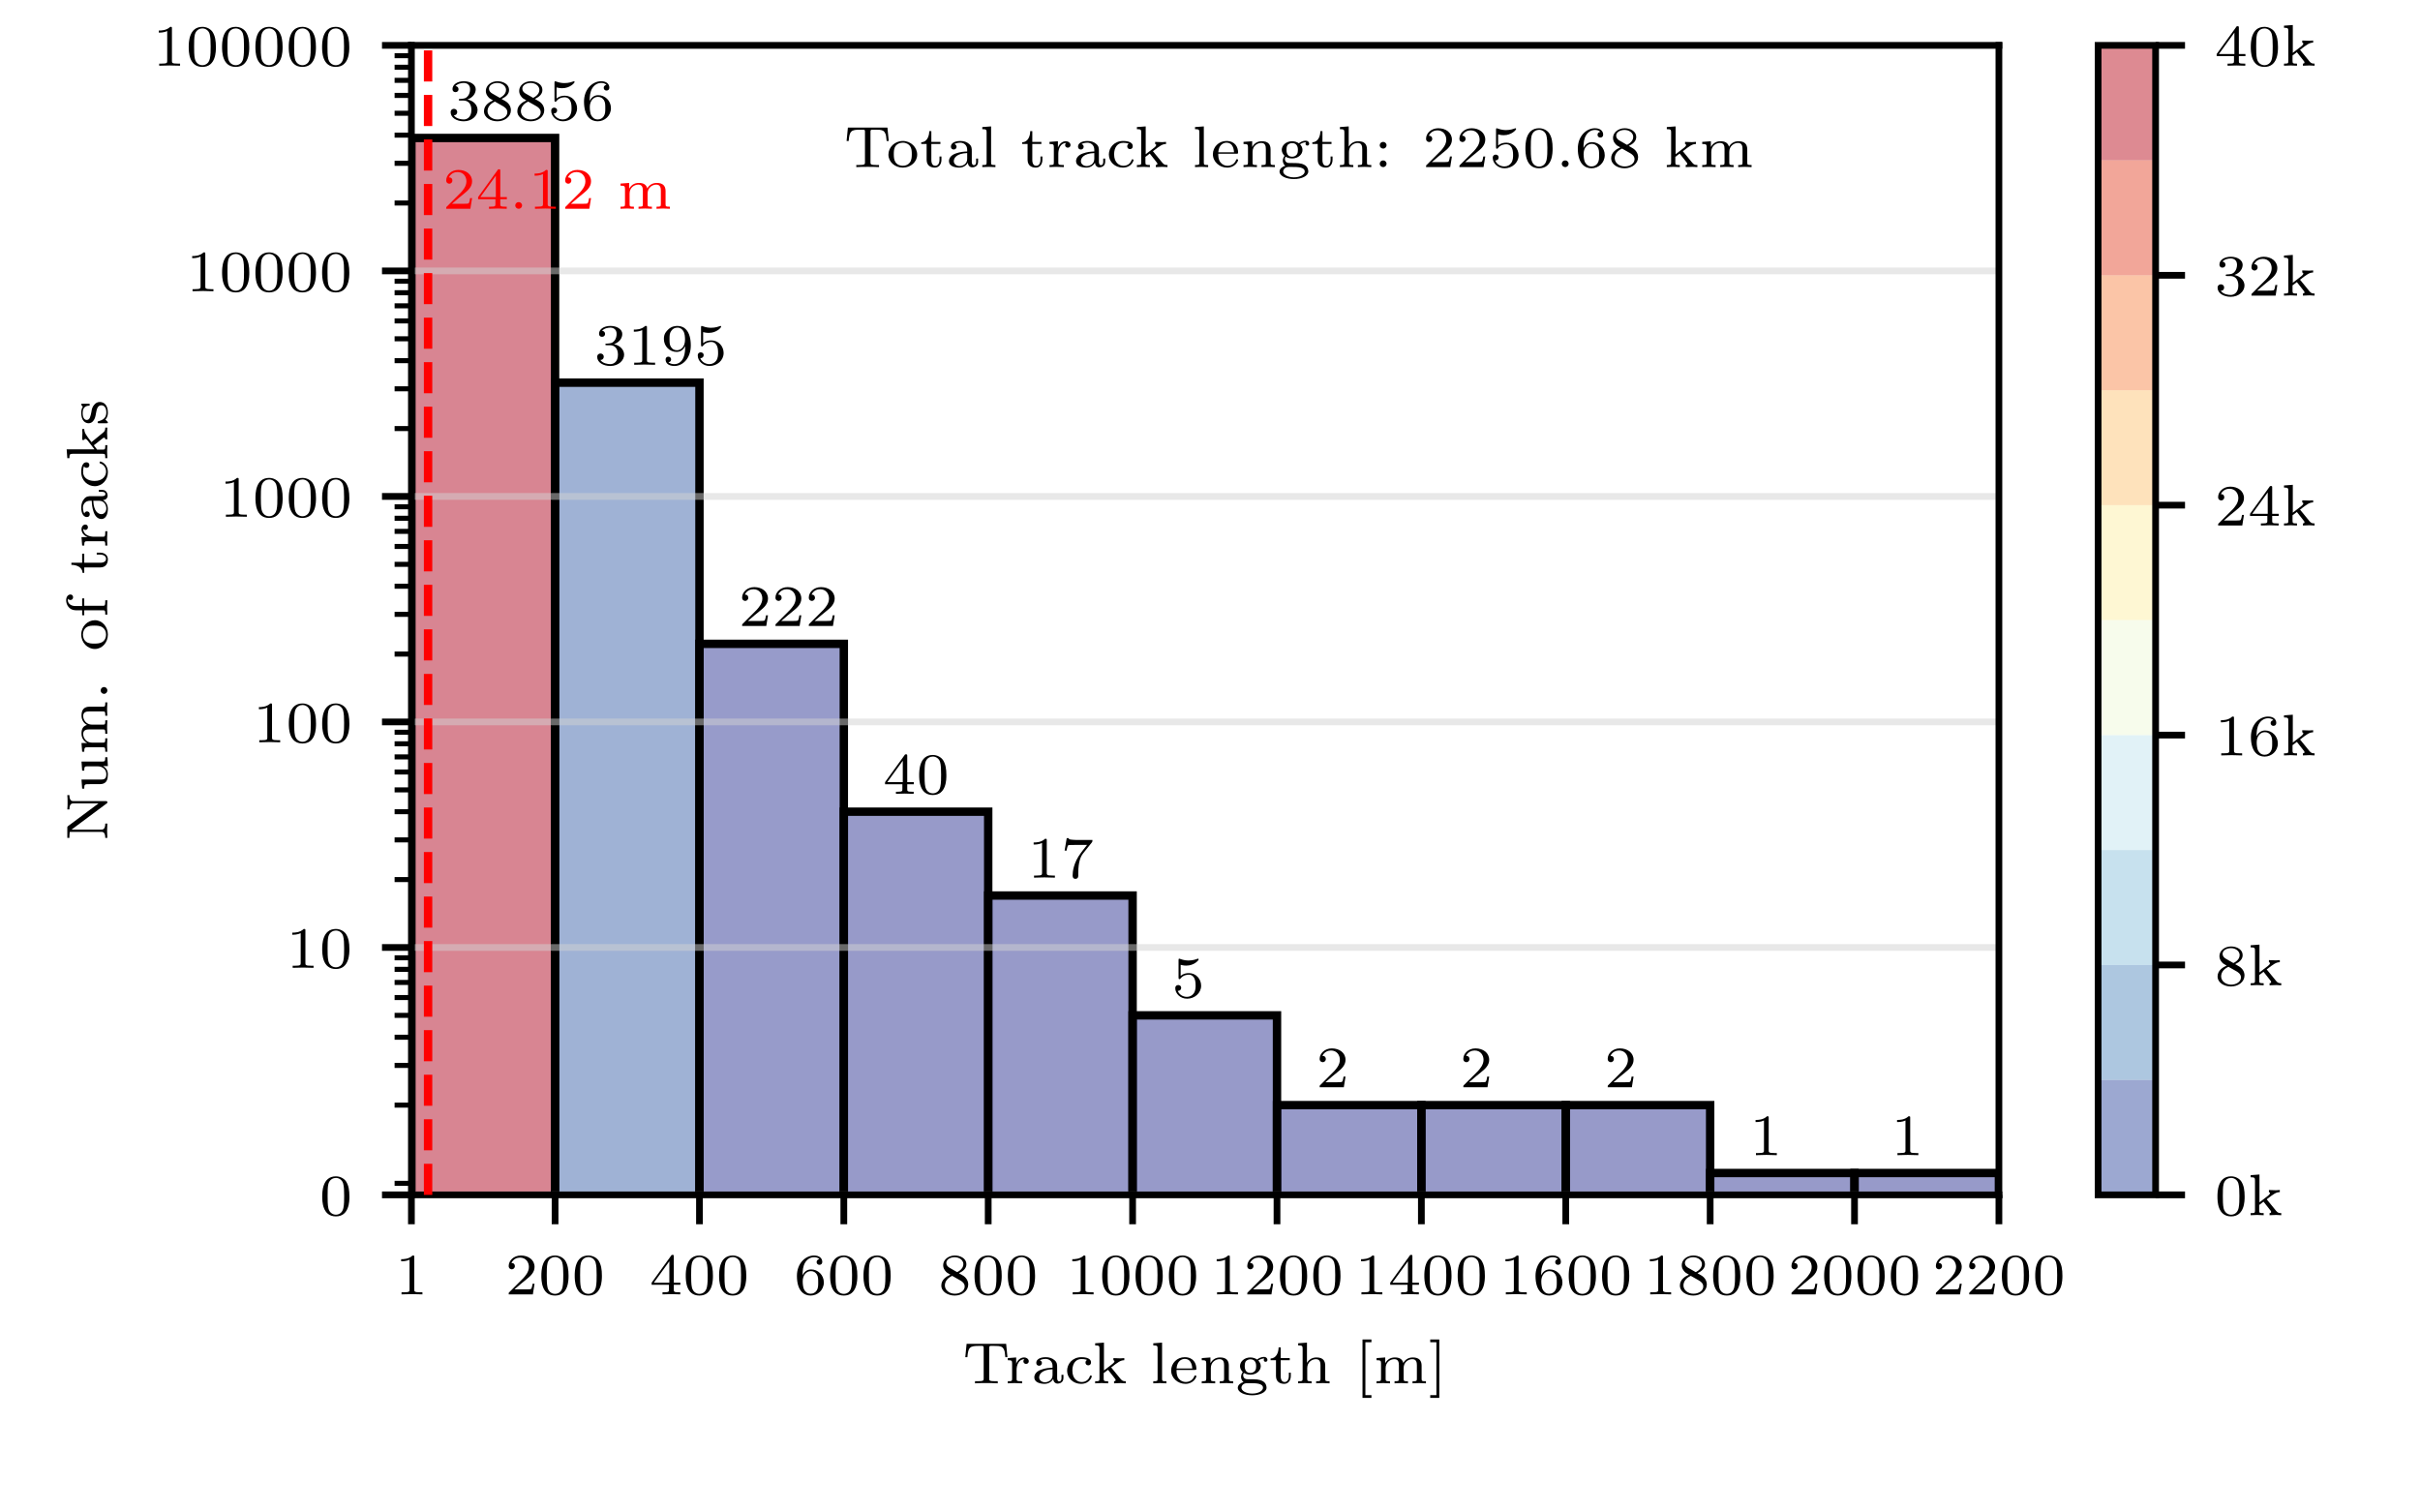 <?xml version="1.0" encoding="UTF-8"?>
<svg xmlns="http://www.w3.org/2000/svg" xmlns:xlink="http://www.w3.org/1999/xlink" width="288pt" height="180pt" viewBox="0 0 288 180" version="1.1">
<defs>
<g>
<symbol overflow="visible" id="glyph0-0">
<path style="stroke:none;" d=""/>
</symbol>
<symbol overflow="visible" id="glyph0-1">
<path style="stroke:none;" d="M 2.328 -4.438 C 2.328 -4.625 2.328 -4.625 2.125 -4.625 C 1.672 -4.188 1.047 -4.188 0.766 -4.188 L 0.766 -3.938 C 0.922 -3.938 1.391 -3.938 1.766 -4.125 L 1.766 -0.578 C 1.766 -0.344 1.766 -0.25 1.078 -0.25 L 0.812 -0.25 L 0.812 0 C 0.938 0 1.797 -0.031 2.047 -0.031 C 2.266 -0.031 3.141 0 3.297 0 L 3.297 -0.25 L 3.031 -0.25 C 2.328 -0.25 2.328 -0.344 2.328 -0.578 Z M 2.328 -4.438 "/>
</symbol>
<symbol overflow="visible" id="glyph0-2">
<path style="stroke:none;" d="M 3.516 -1.266 L 3.281 -1.266 C 3.266 -1.109 3.188 -0.703 3.094 -0.641 C 3.047 -0.594 2.516 -0.594 2.406 -0.594 L 1.125 -0.594 C 1.859 -1.234 2.109 -1.438 2.516 -1.766 C 3.031 -2.172 3.516 -2.609 3.516 -3.266 C 3.516 -4.109 2.781 -4.625 1.891 -4.625 C 1.031 -4.625 0.438 -4.016 0.438 -3.375 C 0.438 -3.031 0.734 -2.984 0.812 -2.984 C 0.969 -2.984 1.172 -3.109 1.172 -3.359 C 1.172 -3.484 1.125 -3.734 0.766 -3.734 C 0.984 -4.219 1.453 -4.375 1.781 -4.375 C 2.484 -4.375 2.844 -3.828 2.844 -3.266 C 2.844 -2.656 2.406 -2.188 2.188 -1.938 L 0.516 -0.266 C 0.438 -0.203 0.438 -0.188 0.438 0 L 3.312 0 Z M 3.516 -1.266 "/>
</symbol>
<symbol overflow="visible" id="glyph0-3">
<path style="stroke:none;" d="M 3.594 -2.219 C 3.594 -2.984 3.5 -3.547 3.188 -4.031 C 2.969 -4.344 2.531 -4.625 1.984 -4.625 C 0.359 -4.625 0.359 -2.719 0.359 -2.219 C 0.359 -1.719 0.359 0.141 1.984 0.141 C 3.594 0.141 3.594 -1.719 3.594 -2.219 Z M 1.984 -0.062 C 1.656 -0.062 1.234 -0.25 1.094 -0.812 C 1 -1.219 1 -1.797 1 -2.312 C 1 -2.828 1 -3.359 1.094 -3.734 C 1.25 -4.281 1.688 -4.438 1.984 -4.438 C 2.359 -4.438 2.719 -4.203 2.844 -3.797 C 2.953 -3.422 2.969 -2.922 2.969 -2.312 C 2.969 -1.797 2.969 -1.281 2.875 -0.844 C 2.734 -0.203 2.266 -0.062 1.984 -0.062 Z M 1.984 -0.062 "/>
</symbol>
<symbol overflow="visible" id="glyph0-4">
<path style="stroke:none;" d="M 3.688 -1.141 L 3.688 -1.391 L 2.906 -1.391 L 2.906 -4.5 C 2.906 -4.641 2.906 -4.703 2.766 -4.703 C 2.672 -4.703 2.641 -4.703 2.578 -4.594 L 0.266 -1.391 L 0.266 -1.141 L 2.328 -1.141 L 2.328 -0.578 C 2.328 -0.328 2.328 -0.25 1.75 -0.25 L 1.562 -0.25 L 1.562 0 C 1.922 -0.016 2.359 -0.031 2.609 -0.031 C 2.875 -0.031 3.312 -0.016 3.672 0 L 3.672 -0.25 L 3.484 -0.25 C 2.906 -0.25 2.906 -0.328 2.906 -0.578 L 2.906 -1.141 Z M 2.375 -3.938 L 2.375 -1.391 L 0.531 -1.391 Z M 2.375 -3.938 "/>
</symbol>
<symbol overflow="visible" id="glyph0-5">
<path style="stroke:none;" d="M 1.047 -2.281 C 1.047 -2.844 1.094 -3.359 1.359 -3.797 C 1.594 -4.172 1.969 -4.422 2.422 -4.422 C 2.625 -4.422 2.906 -4.375 3.047 -4.188 C 2.875 -4.172 2.719 -4.047 2.719 -3.844 C 2.719 -3.672 2.844 -3.516 3.047 -3.516 C 3.266 -3.516 3.391 -3.656 3.391 -3.859 C 3.391 -4.266 3.094 -4.625 2.406 -4.625 C 1.406 -4.625 0.375 -3.703 0.375 -2.203 C 0.375 -0.406 1.219 0.141 2 0.141 C 2.844 0.141 3.578 -0.516 3.578 -1.422 C 3.578 -2.312 2.875 -2.969 2.062 -2.969 C 1.5 -2.969 1.203 -2.594 1.047 -2.281 Z M 2 -0.078 C 1.641 -0.078 1.375 -0.281 1.219 -0.594 C 1.125 -0.797 1.062 -1.156 1.062 -1.562 C 1.062 -2.25 1.469 -2.766 2.031 -2.766 C 2.344 -2.766 2.562 -2.641 2.734 -2.391 C 2.906 -2.125 2.906 -1.828 2.906 -1.422 C 2.906 -1.031 2.906 -0.734 2.719 -0.453 C 2.562 -0.219 2.328 -0.078 2 -0.078 Z M 2 -0.078 "/>
</symbol>
<symbol overflow="visible" id="glyph0-6">
<path style="stroke:none;" d="M 2.469 -2.516 C 3.016 -2.781 3.359 -3.109 3.359 -3.594 C 3.359 -4.266 2.656 -4.625 1.984 -4.625 C 1.219 -4.625 0.594 -4.125 0.594 -3.469 C 0.594 -3.141 0.75 -2.906 0.875 -2.766 C 1 -2.609 1.047 -2.578 1.453 -2.344 C 1.062 -2.172 0.375 -1.797 0.375 -1.062 C 0.375 -0.297 1.172 0.141 1.969 0.141 C 2.859 0.141 3.578 -0.422 3.578 -1.172 C 3.578 -1.641 3.312 -2.031 2.906 -2.266 C 2.812 -2.328 2.578 -2.453 2.469 -2.516 Z M 1.344 -3.172 C 1.156 -3.281 0.969 -3.469 0.969 -3.734 C 0.969 -4.172 1.469 -4.422 1.969 -4.422 C 2.516 -4.422 3 -4.078 3 -3.594 C 3 -2.969 2.266 -2.656 2.266 -2.656 C 2.25 -2.656 2.234 -2.656 2.188 -2.688 Z M 1.672 -2.203 L 2.641 -1.656 C 2.812 -1.547 3.156 -1.344 3.156 -0.938 C 3.156 -0.406 2.578 -0.078 1.984 -0.078 C 1.344 -0.078 0.797 -0.5 0.797 -1.062 C 0.797 -1.578 1.172 -1.984 1.672 -2.203 Z M 1.672 -2.203 "/>
</symbol>
<symbol overflow="visible" id="glyph0-7">
<path style="stroke:none;" d="M 5.188 -4.703 L 0.484 -4.703 L 0.328 -3.109 L 0.578 -3.109 C 0.672 -4.312 0.875 -4.453 1.938 -4.453 C 2.078 -4.453 2.281 -4.453 2.359 -4.453 C 2.516 -4.422 2.516 -4.344 2.516 -4.188 L 2.516 -0.578 C 2.516 -0.344 2.516 -0.25 1.781 -0.25 L 1.484 -0.25 L 1.484 0 C 1.828 -0.031 2.484 -0.031 2.844 -0.031 C 3.203 -0.031 3.844 -0.031 4.188 0 L 4.188 -0.25 L 3.891 -0.25 C 3.172 -0.25 3.172 -0.344 3.172 -0.578 L 3.172 -4.188 C 3.172 -4.344 3.172 -4.422 3.328 -4.453 C 3.391 -4.453 3.594 -4.453 3.734 -4.453 C 4.125 -4.453 4.422 -4.453 4.672 -4.328 C 4.984 -4.125 5.031 -3.688 5.031 -3.656 L 5.094 -3.109 L 5.344 -3.109 Z M 5.188 -4.703 "/>
</symbol>
<symbol overflow="visible" id="glyph0-8">
<path style="stroke:none;" d="M 1.391 -1.594 C 1.391 -2.172 1.656 -2.875 2.328 -2.875 C 2.266 -2.828 2.203 -2.734 2.203 -2.625 C 2.203 -2.391 2.391 -2.312 2.516 -2.312 C 2.688 -2.312 2.844 -2.422 2.844 -2.625 C 2.844 -2.859 2.609 -3.078 2.281 -3.078 C 1.938 -3.078 1.547 -2.859 1.344 -2.328 L 1.344 -3.078 L 0.344 -3 L 0.344 -2.75 C 0.812 -2.75 0.859 -2.703 0.859 -2.359 L 0.859 -0.547 C 0.859 -0.25 0.797 -0.25 0.344 -0.25 L 0.344 0 C 0.375 0 0.844 -0.031 1.141 -0.031 C 1.438 -0.031 1.734 -0.016 2.047 0 L 2.047 -0.25 L 1.906 -0.25 C 1.391 -0.25 1.391 -0.328 1.391 -0.562 Z M 1.391 -1.594 "/>
</symbol>
<symbol overflow="visible" id="glyph0-9">
<path style="stroke:none;" d="M 3.109 -1.875 C 3.109 -2.234 3.109 -2.5 2.781 -2.766 C 2.5 -3 2.172 -3.109 1.75 -3.109 C 1.094 -3.109 0.625 -2.859 0.625 -2.438 C 0.625 -2.203 0.781 -2.094 0.969 -2.094 C 1.156 -2.094 1.297 -2.234 1.297 -2.422 C 1.297 -2.531 1.234 -2.688 1.047 -2.734 C 1.297 -2.906 1.703 -2.906 1.734 -2.906 C 2.125 -2.906 2.562 -2.656 2.562 -2.062 L 2.562 -1.859 C 2.172 -1.844 1.719 -1.812 1.203 -1.625 C 0.578 -1.406 0.391 -1.016 0.391 -0.703 C 0.391 -0.109 1.109 0.062 1.609 0.062 C 2.156 0.062 2.484 -0.25 2.641 -0.516 C 2.656 -0.234 2.844 0.031 3.172 0.031 C 3.188 0.031 3.859 0.031 3.859 -0.625 L 3.859 -1.016 L 3.625 -1.016 L 3.625 -0.641 C 3.625 -0.562 3.625 -0.234 3.359 -0.234 C 3.109 -0.234 3.109 -0.562 3.109 -0.641 Z M 2.562 -0.984 C 2.562 -0.312 1.969 -0.125 1.656 -0.125 C 1.297 -0.125 0.969 -0.359 0.969 -0.703 C 0.969 -1.094 1.297 -1.625 2.562 -1.672 Z M 2.562 -0.984 "/>
</symbol>
<symbol overflow="visible" id="glyph0-10">
<path style="stroke:none;" d="M 2.703 -2.781 C 2.578 -2.719 2.516 -2.609 2.516 -2.469 C 2.516 -2.281 2.641 -2.141 2.844 -2.141 C 3.031 -2.141 3.172 -2.266 3.172 -2.484 C 3.172 -3.109 2.203 -3.109 2.016 -3.109 C 0.969 -3.109 0.328 -2.312 0.328 -1.5 C 0.328 -0.625 1.062 0.062 1.984 0.062 C 3.016 0.062 3.266 -0.75 3.266 -0.844 C 3.266 -0.922 3.172 -0.922 3.141 -0.922 C 3.047 -0.922 3.047 -0.906 3.016 -0.797 C 2.859 -0.375 2.484 -0.156 2.062 -0.156 C 1.578 -0.156 0.953 -0.516 0.953 -1.516 C 0.953 -2.391 1.391 -2.891 2.031 -2.891 C 2.125 -2.891 2.453 -2.891 2.703 -2.781 Z M 2.703 -2.781 "/>
</symbol>
<symbol overflow="visible" id="glyph0-11">
<path style="stroke:none;" d="M 2.25 -1.891 C 3.109 -2.547 3.344 -2.734 3.812 -2.75 L 3.812 -3 C 3.672 -2.984 3.484 -2.969 3.344 -2.969 C 3.062 -2.969 2.781 -2.984 2.516 -3 L 2.516 -2.75 C 2.594 -2.734 2.641 -2.688 2.641 -2.625 C 2.641 -2.516 2.5 -2.391 2.422 -2.328 L 1.391 -1.531 L 1.391 -4.844 L 0.344 -4.766 L 0.344 -4.516 C 0.812 -4.516 0.859 -4.453 0.859 -4.125 L 0.859 -0.547 C 0.859 -0.25 0.797 -0.25 0.344 -0.25 L 0.344 0 C 0.594 -0.016 0.859 -0.031 1.109 -0.031 C 1.375 -0.031 1.625 -0.016 1.891 0 L 1.891 -0.25 C 1.438 -0.25 1.359 -0.25 1.359 -0.547 L 1.359 -1.219 L 1.875 -1.609 L 2.625 -0.656 C 2.703 -0.578 2.781 -0.469 2.781 -0.375 C 2.781 -0.266 2.656 -0.25 2.594 -0.25 L 2.594 0 C 2.688 0 3.172 -0.031 3.375 -0.031 C 3.578 -0.031 3.781 -0.016 3.984 0 L 3.984 -0.25 C 3.734 -0.25 3.578 -0.266 3.375 -0.516 Z M 2.25 -1.891 "/>
</symbol>
<symbol overflow="visible" id="glyph0-12">
<path style="stroke:none;" d="M 1.438 -4.844 L 0.391 -4.766 L 0.391 -4.516 C 0.859 -4.516 0.906 -4.453 0.906 -4.125 L 0.906 -0.547 C 0.906 -0.25 0.844 -0.25 0.391 -0.25 L 0.391 0 C 0.406 0 0.891 -0.031 1.172 -0.031 C 1.438 -0.031 1.688 -0.016 1.953 0 L 1.953 -0.25 C 1.5 -0.25 1.438 -0.25 1.438 -0.547 Z M 1.438 -4.844 "/>
</symbol>
<symbol overflow="visible" id="glyph0-13">
<path style="stroke:none;" d="M 3.062 -1.594 C 3.219 -1.594 3.266 -1.594 3.266 -1.734 C 3.266 -2.359 2.922 -3.109 1.875 -3.109 C 0.969 -3.109 0.266 -2.391 0.266 -1.531 C 0.266 -0.641 1.047 0.062 1.969 0.062 C 2.906 0.062 3.266 -0.688 3.266 -0.844 C 3.266 -0.859 3.25 -0.938 3.141 -0.938 C 3.047 -0.938 3.031 -0.891 3.016 -0.828 C 2.797 -0.266 2.266 -0.156 2.016 -0.156 C 1.688 -0.156 1.375 -0.297 1.172 -0.562 C 0.906 -0.891 0.906 -1.312 0.906 -1.594 Z M 0.906 -1.766 C 0.984 -2.75 1.609 -2.906 1.875 -2.906 C 2.734 -2.906 2.766 -1.938 2.781 -1.766 Z M 0.906 -1.766 "/>
</symbol>
<symbol overflow="visible" id="glyph0-14">
<path style="stroke:none;" d="M 3.594 -2.109 C 3.594 -2.719 3.297 -3.078 2.547 -3.078 C 1.969 -3.078 1.609 -2.766 1.406 -2.391 L 1.406 -3.078 L 0.375 -3 L 0.375 -2.75 C 0.844 -2.75 0.906 -2.703 0.906 -2.359 L 0.906 -0.547 C 0.906 -0.25 0.828 -0.25 0.375 -0.25 L 0.375 0 C 0.391 0 0.875 -0.031 1.172 -0.031 C 1.422 -0.031 1.906 0 1.969 0 L 1.969 -0.25 C 1.516 -0.25 1.453 -0.25 1.453 -0.547 L 1.453 -1.812 C 1.453 -2.531 2.031 -2.875 2.484 -2.875 C 2.969 -2.875 3.031 -2.5 3.031 -2.141 L 3.031 -0.547 C 3.031 -0.25 2.969 -0.25 2.516 -0.25 L 2.516 0 C 2.531 0 3.016 -0.031 3.312 -0.031 C 3.562 -0.031 4.047 0 4.109 0 L 4.109 -0.25 C 3.656 -0.25 3.594 -0.25 3.594 -0.547 Z M 3.594 -2.109 "/>
</symbol>
<symbol overflow="visible" id="glyph0-15">
<path style="stroke:none;" d="M 1 -1.234 C 1.109 -1.172 1.359 -1.031 1.766 -1.031 C 2.484 -1.031 3 -1.5 3 -2.047 C 3 -2.328 2.875 -2.531 2.703 -2.719 C 3.031 -2.938 3.297 -2.953 3.422 -2.953 C 3.391 -2.922 3.359 -2.891 3.359 -2.781 C 3.359 -2.641 3.453 -2.562 3.578 -2.562 C 3.672 -2.562 3.797 -2.625 3.797 -2.781 C 3.797 -2.953 3.672 -3.141 3.391 -3.141 C 3.281 -3.141 2.906 -3.125 2.578 -2.828 C 2.375 -2.969 2.078 -3.078 1.766 -3.078 C 1.047 -3.078 0.531 -2.594 0.531 -2.047 C 0.531 -1.781 0.672 -1.531 0.859 -1.344 C 0.812 -1.281 0.656 -1.047 0.656 -0.781 C 0.656 -0.688 0.672 -0.359 0.953 -0.156 C 0.641 -0.062 0.266 0.172 0.266 0.531 C 0.266 1.047 1.031 1.422 1.984 1.422 C 2.859 1.422 3.688 1.078 3.688 0.516 C 3.688 0.312 3.609 -0.062 3.219 -0.266 C 2.812 -0.484 2.391 -0.484 1.719 -0.484 C 1.562 -0.484 1.312 -0.484 1.266 -0.5 C 1.031 -0.547 0.906 -0.75 0.906 -0.953 C 0.906 -1.125 0.969 -1.188 1 -1.234 Z M 1.766 -1.234 C 1.094 -1.234 1.094 -1.906 1.094 -2.047 C 1.094 -2.156 1.094 -2.438 1.219 -2.625 C 1.328 -2.734 1.516 -2.859 1.766 -2.859 C 2.453 -2.859 2.453 -2.188 2.453 -2.047 C 2.453 -1.938 2.453 -1.656 2.312 -1.484 C 2.203 -1.359 2.016 -1.234 1.766 -1.234 Z M 1.766 -0.016 C 2.391 -0.016 3.266 -0.016 3.266 0.531 C 3.266 0.906 2.703 1.219 1.984 1.219 C 1.25 1.219 0.703 0.891 0.703 0.531 C 0.703 0.281 0.922 -0.016 1.359 -0.016 Z M 1.766 -0.016 "/>
</symbol>
<symbol overflow="visible" id="glyph0-16">
<path style="stroke:none;" d="M 1.406 -2.75 L 2.484 -2.75 L 2.484 -3 L 1.406 -3 L 1.406 -4.281 L 1.156 -4.281 C 1.156 -3.656 0.875 -2.969 0.203 -2.953 L 0.203 -2.75 L 0.844 -2.75 L 0.844 -0.875 C 0.844 -0.094 1.438 0.062 1.828 0.062 C 2.297 0.062 2.609 -0.328 2.609 -0.875 L 2.609 -1.266 L 2.375 -1.266 L 2.375 -0.891 C 2.375 -0.406 2.156 -0.156 1.875 -0.156 C 1.406 -0.156 1.406 -0.734 1.406 -0.859 Z M 1.406 -2.75 "/>
</symbol>
<symbol overflow="visible" id="glyph0-17">
<path style="stroke:none;" d="M 3.594 -2.109 C 3.594 -2.719 3.297 -3.078 2.547 -3.078 C 1.922 -3.078 1.578 -2.703 1.422 -2.438 L 1.422 -4.844 L 0.375 -4.766 L 0.375 -4.516 C 0.844 -4.516 0.906 -4.453 0.906 -4.125 L 0.906 -0.547 C 0.906 -0.25 0.828 -0.25 0.375 -0.25 L 0.375 0 C 0.391 0 0.875 -0.031 1.172 -0.031 C 1.422 -0.031 1.906 0 1.969 0 L 1.969 -0.25 C 1.516 -0.25 1.453 -0.25 1.453 -0.547 L 1.453 -1.812 C 1.453 -2.531 2.031 -2.875 2.484 -2.875 C 2.969 -2.875 3.031 -2.5 3.031 -2.141 L 3.031 -0.547 C 3.031 -0.25 2.969 -0.25 2.516 -0.25 L 2.516 0 C 2.531 0 3.016 -0.031 3.312 -0.031 C 3.562 -0.031 4.047 0 4.109 0 L 4.109 -0.25 C 3.656 -0.25 3.594 -0.25 3.594 -0.547 Z M 3.594 -2.109 "/>
</symbol>
<symbol overflow="visible" id="glyph0-18">
<path style="stroke:none;" d="M 2.016 1.734 L 2.016 1.406 L 1.297 1.406 L 1.297 -4.891 L 2.016 -4.891 L 2.016 -5.219 L 0.953 -5.219 L 0.953 1.734 Z M 2.016 1.734 "/>
</symbol>
<symbol overflow="visible" id="glyph0-19">
<path style="stroke:none;" d="M 5.734 -2.109 C 5.734 -2.719 5.422 -3.078 4.688 -3.078 C 4.125 -3.078 3.75 -2.781 3.562 -2.422 C 3.422 -2.922 3.047 -3.078 2.547 -3.078 C 1.969 -3.078 1.609 -2.766 1.406 -2.391 L 1.406 -3.078 L 0.375 -3 L 0.375 -2.75 C 0.844 -2.75 0.906 -2.703 0.906 -2.359 L 0.906 -0.547 C 0.906 -0.25 0.828 -0.25 0.375 -0.25 L 0.375 0 C 0.391 0 0.875 -0.031 1.172 -0.031 C 1.422 -0.031 1.906 0 1.969 0 L 1.969 -0.25 C 1.516 -0.25 1.453 -0.25 1.453 -0.547 L 1.453 -1.812 C 1.453 -2.531 2.031 -2.875 2.484 -2.875 C 2.969 -2.875 3.031 -2.5 3.031 -2.141 L 3.031 -0.547 C 3.031 -0.25 2.969 -0.25 2.516 -0.25 L 2.516 0 C 2.531 0 3.016 -0.031 3.312 -0.031 C 3.562 -0.031 4.047 0 4.109 0 L 4.109 -0.25 C 3.656 -0.25 3.594 -0.25 3.594 -0.547 L 3.594 -1.812 C 3.594 -2.531 4.172 -2.875 4.625 -2.875 C 5.109 -2.875 5.172 -2.5 5.172 -2.141 L 5.172 -0.547 C 5.172 -0.25 5.109 -0.25 4.656 -0.25 L 4.656 0 C 4.672 0 5.156 -0.031 5.453 -0.031 C 5.703 -0.031 6.188 0 6.25 0 L 6.25 -0.25 C 5.797 -0.25 5.734 -0.25 5.734 -0.547 Z M 5.734 -2.109 "/>
</symbol>
<symbol overflow="visible" id="glyph0-20">
<path style="stroke:none;" d="M 1.297 -5.219 L 0.219 -5.219 L 0.219 -4.891 L 0.953 -4.891 L 0.953 1.406 L 0.219 1.406 L 0.219 1.734 L 1.297 1.734 Z M 1.297 -5.219 "/>
</symbol>
<symbol overflow="visible" id="glyph0-21">
<path style="stroke:none;" d="M 1.906 -2.328 C 2.453 -2.328 2.844 -1.953 2.844 -1.203 C 2.844 -0.344 2.328 -0.078 1.938 -0.078 C 1.656 -0.078 1.031 -0.156 0.75 -0.578 C 1.078 -0.578 1.156 -0.812 1.156 -0.969 C 1.156 -1.188 0.984 -1.344 0.766 -1.344 C 0.578 -1.344 0.375 -1.219 0.375 -0.938 C 0.375 -0.281 1.094 0.141 1.938 0.141 C 2.906 0.141 3.578 -0.516 3.578 -1.203 C 3.578 -1.75 3.141 -2.297 2.375 -2.453 C 3.094 -2.719 3.359 -3.234 3.359 -3.672 C 3.359 -4.219 2.734 -4.625 1.953 -4.625 C 1.188 -4.625 0.594 -4.25 0.594 -3.688 C 0.594 -3.453 0.75 -3.328 0.953 -3.328 C 1.172 -3.328 1.312 -3.484 1.312 -3.672 C 1.312 -3.875 1.172 -4.031 0.953 -4.047 C 1.203 -4.344 1.672 -4.422 1.938 -4.422 C 2.25 -4.422 2.688 -4.266 2.688 -3.672 C 2.688 -3.375 2.594 -3.047 2.406 -2.844 C 2.188 -2.578 1.984 -2.562 1.641 -2.531 C 1.469 -2.516 1.453 -2.516 1.422 -2.516 C 1.406 -2.516 1.344 -2.5 1.344 -2.422 C 1.344 -2.328 1.406 -2.328 1.531 -2.328 Z M 1.906 -2.328 "/>
</symbol>
<symbol overflow="visible" id="glyph0-22">
<path style="stroke:none;" d="M 1.078 -3.891 C 1.438 -3.797 1.641 -3.797 1.75 -3.797 C 2.672 -3.797 3.219 -4.422 3.219 -4.531 C 3.219 -4.609 3.172 -4.625 3.141 -4.625 C 3.125 -4.625 3.109 -4.625 3.078 -4.609 C 2.906 -4.547 2.547 -4.406 2.031 -4.406 C 1.828 -4.406 1.469 -4.422 1.016 -4.594 C 0.938 -4.625 0.922 -4.625 0.922 -4.625 C 0.828 -4.625 0.828 -4.547 0.828 -4.438 L 0.828 -2.391 C 0.828 -2.266 0.828 -2.188 0.938 -2.188 C 1 -2.188 1.016 -2.188 1.078 -2.281 C 1.375 -2.656 1.812 -2.719 2.047 -2.719 C 2.469 -2.719 2.656 -2.391 2.688 -2.328 C 2.812 -2.094 2.859 -1.828 2.859 -1.422 C 2.859 -1.219 2.859 -0.812 2.641 -0.5 C 2.469 -0.25 2.172 -0.078 1.828 -0.078 C 1.375 -0.078 0.906 -0.328 0.734 -0.797 C 1 -0.781 1.141 -0.953 1.141 -1.141 C 1.141 -1.438 0.875 -1.484 0.781 -1.484 C 0.781 -1.484 0.438 -1.484 0.438 -1.109 C 0.438 -0.484 1.016 0.141 1.844 0.141 C 2.734 0.141 3.516 -0.516 3.516 -1.406 C 3.516 -2.188 2.922 -2.906 2.062 -2.906 C 1.75 -2.906 1.391 -2.844 1.078 -2.578 Z M 1.078 -3.891 "/>
</symbol>
<symbol overflow="visible" id="glyph0-23">
<path style="stroke:none;" d="M 2.906 -2.078 C 2.906 -0.344 2.062 -0.078 1.641 -0.078 C 1.484 -0.078 1.109 -0.094 0.922 -0.312 C 1.219 -0.344 1.234 -0.578 1.234 -0.641 C 1.234 -0.812 1.109 -0.969 0.906 -0.969 C 0.703 -0.969 0.578 -0.828 0.578 -0.625 C 0.578 -0.156 0.969 0.141 1.641 0.141 C 2.641 0.141 3.578 -0.797 3.578 -2.297 C 3.578 -4.016 2.812 -4.625 2 -4.625 C 1.766 -4.625 1.297 -4.594 0.891 -4.203 C 0.656 -3.969 0.375 -3.703 0.375 -3.078 C 0.375 -2.188 1.078 -1.531 1.891 -1.531 C 2.453 -1.531 2.75 -1.906 2.906 -2.219 Z M 1.938 -1.734 C 1.656 -1.734 1.406 -1.812 1.203 -2.141 C 1.047 -2.391 1.047 -2.688 1.047 -3.078 C 1.047 -3.484 1.047 -3.75 1.25 -4.031 C 1.422 -4.281 1.641 -4.422 2 -4.422 C 2.359 -4.422 2.578 -4.203 2.688 -4.016 C 2.875 -3.734 2.891 -3.234 2.891 -3 C 2.891 -2.094 2.375 -1.734 1.938 -1.734 Z M 1.938 -1.734 "/>
</symbol>
<symbol overflow="visible" id="glyph0-24">
<path style="stroke:none;" d="M 3.734 -4.203 C 3.797 -4.297 3.797 -4.312 3.797 -4.484 L 1.969 -4.484 C 1.688 -4.484 1.609 -4.5 1.359 -4.516 C 1 -4.547 0.984 -4.594 0.969 -4.703 L 0.734 -4.703 L 0.484 -3.219 L 0.719 -3.219 C 0.734 -3.328 0.812 -3.781 0.922 -3.859 C 0.969 -3.891 1.547 -3.891 1.641 -3.891 L 3.156 -3.891 C 2.938 -3.609 2.578 -3.172 2.438 -2.969 C 1.531 -1.781 1.438 -0.672 1.438 -0.266 C 1.438 -0.188 1.438 0.141 1.766 0.141 C 2.109 0.141 2.109 -0.172 2.109 -0.266 L 2.109 -0.547 C 2.109 -1.891 2.391 -2.516 2.688 -2.891 Z M 3.734 -4.203 "/>
</symbol>
<symbol overflow="visible" id="glyph0-25">
<path style="stroke:none;" d="M 1.531 -0.391 C 1.531 -0.641 1.328 -0.797 1.125 -0.797 C 0.891 -0.797 0.719 -0.609 0.719 -0.406 C 0.719 -0.156 0.922 0 1.125 0 C 1.359 0 1.531 -0.188 1.531 -0.391 Z M 1.531 -0.391 "/>
</symbol>
<symbol overflow="visible" id="glyph0-26">
<path style="stroke:none;" d="M 3.688 -1.484 C 3.688 -2.359 2.938 -3.109 1.984 -3.109 C 1.016 -3.109 0.266 -2.359 0.266 -1.484 C 0.266 -0.625 1.031 0.062 1.984 0.062 C 2.922 0.062 3.688 -0.625 3.688 -1.484 Z M 1.984 -0.156 C 1.719 -0.156 1.344 -0.234 1.109 -0.578 C 0.922 -0.859 0.906 -1.219 0.906 -1.547 C 0.906 -1.844 0.906 -2.266 1.156 -2.562 C 1.328 -2.766 1.625 -2.906 1.984 -2.906 C 2.391 -2.906 2.688 -2.719 2.844 -2.5 C 3.031 -2.234 3.047 -1.875 3.047 -1.547 C 3.047 -1.219 3.031 -0.844 2.828 -0.562 C 2.641 -0.297 2.328 -0.156 1.984 -0.156 Z M 1.984 -0.156 "/>
</symbol>
<symbol overflow="visible" id="glyph0-27">
<path style="stroke:none;" d="M 1.531 -2.594 C 1.531 -2.844 1.328 -3 1.125 -3 C 0.891 -3 0.719 -2.812 0.719 -2.609 C 0.719 -2.359 0.922 -2.203 1.125 -2.203 C 1.359 -2.203 1.531 -2.391 1.531 -2.594 Z M 1.531 -0.391 C 1.531 -0.641 1.328 -0.797 1.125 -0.797 C 0.891 -0.797 0.719 -0.609 0.719 -0.406 C 0.719 -0.156 0.922 0 1.125 0 C 1.359 0 1.531 -0.188 1.531 -0.391 Z M 1.531 -0.391 "/>
</symbol>
<symbol overflow="visible" id="glyph1-0">
<path style="stroke:none;" d=""/>
</symbol>
<symbol overflow="visible" id="glyph1-1">
<path style="stroke:none;" d="M -4.656 -1.812 C -4.75 -1.734 -4.766 -1.734 -4.766 -1.594 L -4.766 -0.391 L -4.516 -0.391 L -4.516 -0.594 C -4.516 -0.906 -4.469 -1.078 -4.469 -1.109 L -0.75 -1.109 C -0.562 -1.109 -0.25 -1.109 -0.25 -0.391 L 0 -0.391 C -0.016 -0.672 -0.031 -0.953 -0.031 -1.234 C -0.031 -1.531 -0.016 -1.812 0 -2.094 L -0.25 -2.094 C -0.25 -1.375 -0.562 -1.375 -0.75 -1.375 L -4.266 -1.375 L -0.109 -4.469 C 0 -4.531 0 -4.547 0 -4.625 C 0 -4.766 -0.062 -4.766 -0.188 -4.766 L -4 -4.766 C -4.188 -4.766 -4.516 -4.766 -4.516 -5.484 L -4.766 -5.484 C -4.734 -5.188 -4.734 -4.906 -4.734 -4.625 C -4.734 -4.344 -4.734 -4.062 -4.766 -3.781 L -4.516 -3.781 C -4.516 -4.5 -4.188 -4.5 -4 -4.5 L -1.047 -4.5 Z M -4.656 -1.812 "/>
</symbol>
<symbol overflow="visible" id="glyph1-2">
<path style="stroke:none;" d="M -3 -2.516 L -2.75 -2.516 C -2.75 -2.984 -2.703 -3.031 -2.359 -3.031 L -1.156 -3.031 C -0.547 -3.031 -0.125 -2.641 -0.125 -2.109 C -0.125 -1.484 -0.422 -1.453 -0.781 -1.453 L -3.078 -1.453 L -3 -0.375 L -2.75 -0.375 C -2.75 -0.906 -2.719 -0.906 -2.109 -0.906 L -1.062 -0.906 C -0.578 -0.906 0.062 -0.906 0.062 -2.062 C 0.062 -2.219 0.062 -2.719 -0.516 -3.062 L 0.062 -3.062 L 0 -4.109 L -0.25 -4.109 C -0.25 -3.641 -0.297 -3.594 -0.641 -3.594 L -3.078 -3.594 Z M -3 -2.516 "/>
</symbol>
<symbol overflow="visible" id="glyph1-3">
<path style="stroke:none;" d="M -2.109 -5.734 C -2.719 -5.734 -3.078 -5.422 -3.078 -4.688 C -3.078 -4.125 -2.781 -3.75 -2.422 -3.562 C -2.922 -3.422 -3.078 -3.047 -3.078 -2.547 C -3.078 -1.969 -2.766 -1.609 -2.391 -1.406 L -3.078 -1.406 L -3 -0.375 L -2.75 -0.375 C -2.75 -0.844 -2.703 -0.906 -2.359 -0.906 L -0.547 -0.906 C -0.25 -0.906 -0.25 -0.828 -0.25 -0.375 L 0 -0.375 C 0 -0.391 -0.031 -0.875 -0.031 -1.172 C -0.031 -1.422 0 -1.906 0 -1.969 L -0.25 -1.969 C -0.25 -1.516 -0.25 -1.453 -0.547 -1.453 L -1.812 -1.453 C -2.531 -1.453 -2.875 -2.031 -2.875 -2.484 C -2.875 -2.969 -2.5 -3.031 -2.141 -3.031 L -0.547 -3.031 C -0.25 -3.031 -0.25 -2.969 -0.25 -2.516 L 0 -2.516 C 0 -2.531 -0.031 -3.016 -0.031 -3.312 C -0.031 -3.562 0 -4.047 0 -4.109 L -0.25 -4.109 C -0.25 -3.656 -0.25 -3.594 -0.547 -3.594 L -1.812 -3.594 C -2.531 -3.594 -2.875 -4.172 -2.875 -4.625 C -2.875 -5.109 -2.5 -5.172 -2.141 -5.172 L -0.547 -5.172 C -0.25 -5.172 -0.25 -5.109 -0.25 -4.656 L 0 -4.656 C 0 -4.672 -0.031 -5.156 -0.031 -5.453 C -0.031 -5.703 0 -6.188 0 -6.25 L -0.25 -6.25 C -0.25 -5.797 -0.25 -5.734 -0.547 -5.734 Z M -2.109 -5.734 "/>
</symbol>
<symbol overflow="visible" id="glyph1-4">
<path style="stroke:none;" d="M -0.391 -1.531 C -0.641 -1.531 -0.797 -1.328 -0.797 -1.125 C -0.797 -0.891 -0.609 -0.719 -0.406 -0.719 C -0.156 -0.719 0 -0.922 0 -1.125 C 0 -1.359 -0.188 -1.531 -0.391 -1.531 Z M -0.391 -1.531 "/>
</symbol>
<symbol overflow="visible" id="glyph1-5">
<path style="stroke:none;" d="M -1.484 -3.688 C -2.359 -3.688 -3.109 -2.938 -3.109 -1.984 C -3.109 -1.016 -2.359 -0.266 -1.484 -0.266 C -0.625 -0.266 0.062 -1.031 0.062 -1.984 C 0.062 -2.922 -0.625 -3.688 -1.484 -3.688 Z M -0.156 -1.984 C -0.156 -1.719 -0.234 -1.344 -0.578 -1.109 C -0.859 -0.922 -1.219 -0.906 -1.547 -0.906 C -1.844 -0.906 -2.266 -0.906 -2.562 -1.156 C -2.766 -1.328 -2.906 -1.625 -2.906 -1.984 C -2.906 -2.391 -2.719 -2.688 -2.5 -2.844 C -2.234 -3.031 -1.875 -3.047 -1.547 -3.047 C -1.219 -3.047 -0.844 -3.031 -0.562 -2.828 C -0.297 -2.641 -0.156 -2.328 -0.156 -1.984 Z M -0.156 -1.984 "/>
</symbol>
<symbol overflow="visible" id="glyph1-6">
<path style="stroke:none;" d="M -2.75 -1.438 L -2.75 -2.312 L -3 -2.312 L -3 -1.406 L -3.781 -1.406 C -4.422 -1.406 -4.703 -1.781 -4.703 -2.078 C -4.703 -2.141 -4.703 -2.219 -4.672 -2.281 C -4.625 -2.188 -4.516 -2.125 -4.391 -2.125 C -4.203 -2.125 -4.078 -2.266 -4.078 -2.453 C -4.078 -2.641 -4.203 -2.781 -4.391 -2.781 C -4.703 -2.781 -4.906 -2.469 -4.906 -2.094 C -4.906 -1.547 -4.516 -0.906 -3.781 -0.906 L -3 -0.906 L -3 -0.312 L -2.75 -0.312 L -2.75 -0.906 L -0.547 -0.906 C -0.25 -0.906 -0.25 -0.844 -0.25 -0.391 L 0 -0.391 C 0 -0.422 -0.031 -0.906 -0.031 -1.188 C -0.031 -1.484 -0.016 -1.797 0 -2.094 L -0.25 -2.094 L -0.25 -1.953 C -0.25 -1.438 -0.328 -1.438 -0.562 -1.438 Z M -2.75 -1.438 "/>
</symbol>
<symbol overflow="visible" id="glyph1-7">
<path style="stroke:none;" d="M -2.75 -1.406 L -2.75 -2.484 L -3 -2.484 L -3 -1.406 L -4.281 -1.406 L -4.281 -1.156 C -3.656 -1.156 -2.969 -0.875 -2.953 -0.203 L -2.75 -0.203 L -2.75 -0.844 L -0.875 -0.844 C -0.094 -0.844 0.062 -1.438 0.062 -1.828 C 0.062 -2.297 -0.328 -2.609 -0.875 -2.609 L -1.266 -2.609 L -1.266 -2.375 L -0.891 -2.375 C -0.406 -2.375 -0.156 -2.156 -0.156 -1.875 C -0.156 -1.406 -0.734 -1.406 -0.859 -1.406 Z M -2.75 -1.406 "/>
</symbol>
<symbol overflow="visible" id="glyph1-8">
<path style="stroke:none;" d="M -1.594 -1.391 C -2.172 -1.391 -2.875 -1.656 -2.875 -2.328 C -2.828 -2.266 -2.734 -2.203 -2.625 -2.203 C -2.391 -2.203 -2.312 -2.391 -2.312 -2.516 C -2.312 -2.688 -2.422 -2.844 -2.625 -2.844 C -2.859 -2.844 -3.078 -2.609 -3.078 -2.281 C -3.078 -1.938 -2.859 -1.547 -2.328 -1.344 L -3.078 -1.344 L -3 -0.344 L -2.75 -0.344 C -2.75 -0.812 -2.703 -0.859 -2.359 -0.859 L -0.547 -0.859 C -0.25 -0.859 -0.25 -0.797 -0.25 -0.344 L 0 -0.344 C 0 -0.375 -0.031 -0.844 -0.031 -1.141 C -0.031 -1.438 -0.016 -1.734 0 -2.047 L -0.25 -2.047 L -0.25 -1.906 C -0.25 -1.391 -0.328 -1.391 -0.562 -1.391 Z M -1.594 -1.391 "/>
</symbol>
<symbol overflow="visible" id="glyph1-9">
<path style="stroke:none;" d="M -1.875 -3.109 C -2.234 -3.109 -2.5 -3.109 -2.766 -2.781 C -3 -2.5 -3.109 -2.172 -3.109 -1.75 C -3.109 -1.094 -2.859 -0.625 -2.438 -0.625 C -2.203 -0.625 -2.094 -0.781 -2.094 -0.969 C -2.094 -1.156 -2.234 -1.297 -2.422 -1.297 C -2.531 -1.297 -2.688 -1.234 -2.734 -1.047 C -2.906 -1.297 -2.906 -1.703 -2.906 -1.734 C -2.906 -2.125 -2.656 -2.562 -2.062 -2.562 L -1.859 -2.562 C -1.844 -2.172 -1.812 -1.719 -1.625 -1.203 C -1.406 -0.578 -1.016 -0.391 -0.703 -0.391 C -0.109 -0.391 0.062 -1.109 0.062 -1.609 C 0.062 -2.156 -0.25 -2.484 -0.516 -2.641 C -0.234 -2.656 0.031 -2.844 0.031 -3.172 C 0.031 -3.188 0.031 -3.859 -0.625 -3.859 L -1.016 -3.859 L -1.016 -3.625 L -0.641 -3.625 C -0.562 -3.625 -0.234 -3.625 -0.234 -3.359 C -0.234 -3.109 -0.562 -3.109 -0.641 -3.109 Z M -0.984 -2.562 C -0.312 -2.562 -0.125 -1.969 -0.125 -1.656 C -0.125 -1.297 -0.359 -0.969 -0.703 -0.969 C -1.094 -0.969 -1.625 -1.297 -1.672 -2.562 Z M -0.984 -2.562 "/>
</symbol>
<symbol overflow="visible" id="glyph1-10">
<path style="stroke:none;" d="M -2.781 -2.703 C -2.719 -2.578 -2.609 -2.516 -2.469 -2.516 C -2.281 -2.516 -2.141 -2.641 -2.141 -2.844 C -2.141 -3.031 -2.266 -3.172 -2.484 -3.172 C -3.109 -3.172 -3.109 -2.203 -3.109 -2.016 C -3.109 -0.969 -2.312 -0.328 -1.5 -0.328 C -0.625 -0.328 0.062 -1.062 0.062 -1.984 C 0.062 -3.016 -0.75 -3.266 -0.844 -3.266 C -0.922 -3.266 -0.922 -3.172 -0.922 -3.141 C -0.922 -3.047 -0.906 -3.047 -0.797 -3.016 C -0.375 -2.859 -0.156 -2.484 -0.156 -2.062 C -0.156 -1.578 -0.516 -0.953 -1.516 -0.953 C -2.391 -0.953 -2.891 -1.391 -2.891 -2.031 C -2.891 -2.125 -2.891 -2.453 -2.781 -2.703 Z M -2.781 -2.703 "/>
</symbol>
<symbol overflow="visible" id="glyph1-11">
<path style="stroke:none;" d="M -1.891 -2.25 C -2.547 -3.109 -2.734 -3.344 -2.75 -3.812 L -3 -3.812 C -2.984 -3.672 -2.969 -3.484 -2.969 -3.344 C -2.969 -3.062 -2.984 -2.781 -3 -2.516 L -2.75 -2.516 C -2.734 -2.594 -2.688 -2.641 -2.625 -2.641 C -2.516 -2.641 -2.391 -2.5 -2.328 -2.422 L -1.531 -1.391 L -4.844 -1.391 L -4.766 -0.344 L -4.516 -0.344 C -4.516 -0.812 -4.453 -0.859 -4.125 -0.859 L -0.547 -0.859 C -0.25 -0.859 -0.25 -0.797 -0.25 -0.344 L 0 -0.344 C -0.016 -0.594 -0.031 -0.859 -0.031 -1.109 C -0.031 -1.375 -0.016 -1.625 0 -1.891 L -0.25 -1.891 C -0.25 -1.438 -0.25 -1.359 -0.547 -1.359 L -1.219 -1.359 L -1.609 -1.875 L -0.656 -2.625 C -0.578 -2.703 -0.469 -2.781 -0.375 -2.781 C -0.266 -2.781 -0.25 -2.656 -0.25 -2.594 L 0 -2.594 C 0 -2.688 -0.031 -3.172 -0.031 -3.375 C -0.031 -3.578 -0.016 -3.781 0 -3.984 L -0.25 -3.984 C -0.25 -3.734 -0.266 -3.578 -0.516 -3.375 Z M -1.891 -2.25 "/>
</symbol>
<symbol overflow="visible" id="glyph1-12">
<path style="stroke:none;" d="M -2.922 -2.641 C -3.047 -2.641 -3.109 -2.641 -3.109 -2.547 C -3.109 -2.516 -3.109 -2.5 -3.031 -2.406 C -3.016 -2.391 -2.953 -2.328 -2.922 -2.281 C -3.062 -2.062 -3.109 -1.812 -3.109 -1.547 C -3.109 -0.547 -2.578 -0.312 -2.234 -0.312 C -2.016 -0.312 -1.828 -0.406 -1.688 -0.578 C -1.469 -0.844 -1.422 -1.109 -1.344 -1.547 C -1.281 -1.891 -1.188 -2.453 -0.719 -2.453 C -0.453 -2.453 -0.125 -2.266 -0.125 -1.594 C -0.125 -0.922 -0.562 -0.688 -1.031 -0.562 C -1.125 -0.531 -1.156 -0.531 -1.156 -0.438 C -1.156 -0.312 -1.109 -0.312 -0.969 -0.312 L -0.109 -0.312 C 0 -0.312 0.062 -0.312 0.062 -0.406 C 0.062 -0.469 -0.078 -0.609 -0.234 -0.75 C 0.062 -1.047 0.062 -1.422 0.062 -1.594 C 0.062 -2.5 -0.422 -2.844 -0.906 -2.844 C -1.172 -2.844 -1.391 -2.719 -1.547 -2.531 C -1.797 -2.266 -1.859 -1.953 -1.891 -1.703 C -2 -1.156 -2.078 -0.703 -2.453 -0.703 C -2.672 -0.703 -2.938 -0.891 -2.938 -1.547 C -2.938 -2.359 -2.375 -2.391 -2.172 -2.406 C -2.094 -2.406 -2.094 -2.5 -2.094 -2.516 C -2.094 -2.641 -2.141 -2.641 -2.281 -2.641 Z M -2.922 -2.641 "/>
</symbol>
</g>
<clipPath id="clip1">
  <path d="M 48.961 16 L 67 16 L 67 142.199 L 48.961 142.199 Z M 48.961 16 "/>
</clipPath>
<clipPath id="clip2">
  <path d="M 48.961 15 L 67 15 L 67 142.199 L 48.961 142.199 Z M 48.961 15 "/>
</clipPath>
<clipPath id="clip3">
  <path d="M 66 45 L 84 45 L 84 142.199 L 66 142.199 Z M 66 45 "/>
</clipPath>
<clipPath id="clip4">
  <path d="M 65 45 L 84 45 L 84 142.199 L 65 142.199 Z M 65 45 "/>
</clipPath>
<clipPath id="clip5">
  <path d="M 83 76 L 101 76 L 101 142.199 L 83 142.199 Z M 83 76 "/>
</clipPath>
<clipPath id="clip6">
  <path d="M 82 76 L 101 76 L 101 142.199 L 82 142.199 Z M 82 76 "/>
</clipPath>
<clipPath id="clip7">
  <path d="M 100 96 L 118 96 L 118 142.199 L 100 142.199 Z M 100 96 "/>
</clipPath>
<clipPath id="clip8">
  <path d="M 99 96 L 119 96 L 119 142.199 L 99 142.199 Z M 99 96 "/>
</clipPath>
<clipPath id="clip9">
  <path d="M 117 106 L 135 106 L 135 142.199 L 117 142.199 Z M 117 106 "/>
</clipPath>
<clipPath id="clip10">
  <path d="M 117 106 L 136 106 L 136 142.199 L 117 142.199 Z M 117 106 "/>
</clipPath>
<clipPath id="clip11">
  <path d="M 134 120 L 152 120 L 152 142.199 L 134 142.199 Z M 134 120 "/>
</clipPath>
<clipPath id="clip12">
  <path d="M 134 120 L 153 120 L 153 142.199 L 134 142.199 Z M 134 120 "/>
</clipPath>
<clipPath id="clip13">
  <path d="M 151 131 L 170 131 L 170 142.199 L 151 142.199 Z M 151 131 "/>
</clipPath>
<clipPath id="clip14">
  <path d="M 169 131 L 187 131 L 187 142.199 L 169 142.199 Z M 169 131 "/>
</clipPath>
<clipPath id="clip15">
  <path d="M 168 131 L 187 131 L 187 142.199 L 168 142.199 Z M 168 131 "/>
</clipPath>
<clipPath id="clip16">
  <path d="M 186 131 L 204 131 L 204 142.199 L 186 142.199 Z M 186 131 "/>
</clipPath>
<clipPath id="clip17">
  <path d="M 185 131 L 205 131 L 205 142.199 L 185 142.199 Z M 185 131 "/>
</clipPath>
<clipPath id="clip18">
  <path d="M 203 139 L 221 139 L 221 142.199 L 203 142.199 Z M 203 139 "/>
</clipPath>
<clipPath id="clip19">
  <path d="M 203 139 L 222 139 L 222 142.199 L 203 142.199 Z M 203 139 "/>
</clipPath>
<clipPath id="clip20">
  <path d="M 220 139 L 237.887 139 L 237.887 142.199 L 220 142.199 Z M 220 139 "/>
</clipPath>
<clipPath id="clip21">
  <path d="M 48.961 139 L 49 139 L 49 142.199 L 48.961 142.199 Z M 48.961 139 "/>
</clipPath>
<clipPath id="clip22">
  <path d="M 48.961 141 L 237.887 141 L 237.887 142.199 L 48.961 142.199 Z M 48.961 141 "/>
</clipPath>
<clipPath id="clip23">
  <path d="M 48.961 112 L 237.887 112 L 237.887 114 L 48.961 114 Z M 48.961 112 "/>
</clipPath>
<clipPath id="clip24">
  <path d="M 48.961 85 L 237.887 85 L 237.887 87 L 48.961 87 Z M 48.961 85 "/>
</clipPath>
<clipPath id="clip25">
  <path d="M 48.961 58 L 237.887 58 L 237.887 60 L 48.961 60 Z M 48.961 58 "/>
</clipPath>
<clipPath id="clip26">
  <path d="M 48.961 31 L 237.887 31 L 237.887 33 L 48.961 33 Z M 48.961 31 "/>
</clipPath>
<clipPath id="clip27">
  <path d="M 48.961 5.398 L 237.887 5.398 L 237.887 6 L 48.961 6 Z M 48.961 5.398 "/>
</clipPath>
<clipPath id="clip28">
  <path d="M 50 5.398 L 52 5.398 L 52 142.199 L 50 142.199 Z M 50 5.398 "/>
</clipPath>
<clipPath id="clip29">
  <path d="M 249.695 128 L 256.535 128 L 256.535 142.199 L 249.695 142.199 Z M 249.695 128 "/>
</clipPath>
<clipPath id="clip30">
  <path d="M 249.695 114 L 256.535 114 L 256.535 129 L 249.695 129 Z M 249.695 114 "/>
</clipPath>
<clipPath id="clip31">
  <path d="M 249.695 101 L 256.535 101 L 256.535 115 L 249.695 115 Z M 249.695 101 "/>
</clipPath>
<clipPath id="clip32">
  <path d="M 249.695 87 L 256.535 87 L 256.535 102 L 249.695 102 Z M 249.695 87 "/>
</clipPath>
<clipPath id="clip33">
  <path d="M 249.695 73 L 256.535 73 L 256.535 88 L 249.695 88 Z M 249.695 73 "/>
</clipPath>
<clipPath id="clip34">
  <path d="M 249.695 60 L 256.535 60 L 256.535 74 L 249.695 74 Z M 249.695 60 "/>
</clipPath>
<clipPath id="clip35">
  <path d="M 249.695 46 L 256.535 46 L 256.535 61 L 249.695 61 Z M 249.695 46 "/>
</clipPath>
<clipPath id="clip36">
  <path d="M 249.695 32 L 256.535 32 L 256.535 47 L 249.695 47 Z M 249.695 32 "/>
</clipPath>
<clipPath id="clip37">
  <path d="M 249.695 19 L 256.535 19 L 256.535 33 L 249.695 33 Z M 249.695 19 "/>
</clipPath>
<clipPath id="clip38">
  <path d="M 249.695 5.398 L 256.535 5.398 L 256.535 20 L 249.695 20 Z M 249.695 5.398 "/>
</clipPath>
</defs>
<g id="surface1">
<rect x="0" y="0" width="288" height="180" style="fill:rgb(100%,100%,100%);fill-opacity:1;stroke:none;"/>
<path style=" stroke:none;fill-rule:nonzero;fill:rgb(100%,100%,100%);fill-opacity:1;" d="M 48.961 142.199 L 237.887 142.199 L 237.887 5.398 L 48.961 5.398 Z M 48.961 142.199 "/>
<g clip-path="url(#clip1)" clip-rule="nonzero">
<path style=" stroke:none;fill-rule:nonzero;fill:rgb(70.088%,5.167%,15.009%);fill-opacity:0.5;" d="M 48.961 26979.391 L 66.059 26979.391 L 66.059 16.418 L 48.961 16.418 Z M 48.961 26979.391 "/>
</g>
<g clip-path="url(#clip2)" clip-rule="nonzero">
<path style="fill:none;stroke-width:1;stroke-linecap:butt;stroke-linejoin:miter;stroke:rgb(0%,0%,0%);stroke-opacity:1;stroke-miterlimit:10;" d="M 48.961 -26799.391 L 66.059 -26799.391 L 66.059 163.582 L 48.961 163.582 Z M 48.961 -26799.391 " transform="matrix(1,0,0,-1,0,180)"/>
</g>
<g clip-path="url(#clip3)" clip-rule="nonzero">
<path style=" stroke:none;fill-rule:nonzero;fill:rgb(25.366%,40.553%,67.966%);fill-opacity:0.5;" d="M 66.059 26979.391 L 83.242 26979.391 L 83.242 45.539 L 66.059 45.539 Z M 66.059 26979.391 "/>
</g>
<g clip-path="url(#clip4)" clip-rule="nonzero">
<path style="fill:none;stroke-width:1;stroke-linecap:butt;stroke-linejoin:miter;stroke:rgb(0%,0%,0%);stroke-opacity:1;stroke-miterlimit:10;" d="M 66.059 -26799.391 L 83.242 -26799.391 L 83.242 134.461 L 66.059 134.461 Z M 66.059 -26799.391 " transform="matrix(1,0,0,-1,0,180)"/>
</g>
<g clip-path="url(#clip5)" clip-rule="nonzero">
<path style=" stroke:none;fill-rule:nonzero;fill:rgb(19.522%,22.145%,58.908%);fill-opacity:0.5;" d="M 83.242 26979.391 L 100.422 26979.391 L 100.422 76.625 L 83.242 76.625 Z M 83.242 26979.391 "/>
</g>
<g clip-path="url(#clip6)" clip-rule="nonzero">
<path style="fill:none;stroke-width:1;stroke-linecap:butt;stroke-linejoin:miter;stroke:rgb(0%,0%,0%);stroke-opacity:1;stroke-miterlimit:10;" d="M 83.242 -26799.391 L 100.422 -26799.391 L 100.422 103.375 L 83.242 103.375 Z M 83.242 -26799.391 " transform="matrix(1,0,0,-1,0,180)"/>
</g>
<g clip-path="url(#clip7)" clip-rule="nonzero">
<path style=" stroke:none;fill-rule:nonzero;fill:rgb(19.215%,21.176%,58.43%);fill-opacity:0.5;" d="M 100.422 26979.391 L 117.605 26979.391 L 117.605 96.602 L 100.422 96.602 Z M 100.422 26979.391 "/>
</g>
<g clip-path="url(#clip8)" clip-rule="nonzero">
<path style="fill:none;stroke-width:1;stroke-linecap:butt;stroke-linejoin:miter;stroke:rgb(0%,0%,0%);stroke-opacity:1;stroke-miterlimit:10;" d="M 100.422 -26799.391 L 117.605 -26799.391 L 117.605 83.398 L 100.422 83.398 Z M 100.422 -26799.391 " transform="matrix(1,0,0,-1,0,180)"/>
</g>
<g clip-path="url(#clip9)" clip-rule="nonzero">
<path style=" stroke:none;fill-rule:nonzero;fill:rgb(19.215%,21.176%,58.43%);fill-opacity:0.5;" d="M 117.605 26979.391 L 134.789 26979.391 L 134.789 106.574 L 117.605 106.574 Z M 117.605 26979.391 "/>
</g>
<g clip-path="url(#clip10)" clip-rule="nonzero">
<path style="fill:none;stroke-width:1;stroke-linecap:butt;stroke-linejoin:miter;stroke:rgb(0%,0%,0%);stroke-opacity:1;stroke-miterlimit:10;" d="M 117.605 -26799.391 L 134.789 -26799.391 L 134.789 73.426 L 117.605 73.426 Z M 117.605 -26799.391 " transform="matrix(1,0,0,-1,0,180)"/>
</g>
<g clip-path="url(#clip11)" clip-rule="nonzero">
<path style=" stroke:none;fill-rule:nonzero;fill:rgb(19.215%,21.176%,58.43%);fill-opacity:0.5;" d="M 134.789 26979.391 L 151.973 26979.391 L 151.973 120.84 L 134.789 120.84 Z M 134.789 26979.391 "/>
</g>
<g clip-path="url(#clip12)" clip-rule="nonzero">
<path style="fill:none;stroke-width:1;stroke-linecap:butt;stroke-linejoin:miter;stroke:rgb(0%,0%,0%);stroke-opacity:1;stroke-miterlimit:10;" d="M 134.789 -26799.391 L 151.973 -26799.391 L 151.973 59.16 L 134.789 59.16 Z M 134.789 -26799.391 " transform="matrix(1,0,0,-1,0,180)"/>
</g>
<g clip-path="url(#clip13)" clip-rule="nonzero">
<path style="fill-rule:nonzero;fill:rgb(19.215%,21.176%,58.43%);fill-opacity:0.5;stroke-width:1;stroke-linecap:butt;stroke-linejoin:miter;stroke:rgb(0%,0%,0%);stroke-opacity:1;stroke-miterlimit:10;" d="M 151.973 -26799.391 L 169.156 -26799.391 L 169.156 48.48 L 151.973 48.48 Z M 151.973 -26799.391 " transform="matrix(1,0,0,-1,0,180)"/>
</g>
<g clip-path="url(#clip14)" clip-rule="nonzero">
<path style=" stroke:none;fill-rule:nonzero;fill:rgb(19.215%,21.176%,58.43%);fill-opacity:0.5;" d="M 169.156 26979.391 L 186.34 26979.391 L 186.34 131.52 L 169.156 131.52 Z M 169.156 26979.391 "/>
</g>
<g clip-path="url(#clip15)" clip-rule="nonzero">
<path style="fill:none;stroke-width:1;stroke-linecap:butt;stroke-linejoin:miter;stroke:rgb(0%,0%,0%);stroke-opacity:1;stroke-miterlimit:10;" d="M 169.156 -26799.391 L 186.34 -26799.391 L 186.34 48.48 L 169.156 48.48 Z M 169.156 -26799.391 " transform="matrix(1,0,0,-1,0,180)"/>
</g>
<g clip-path="url(#clip16)" clip-rule="nonzero">
<path style=" stroke:none;fill-rule:nonzero;fill:rgb(19.215%,21.176%,58.43%);fill-opacity:0.5;" d="M 186.34 26979.391 L 203.523 26979.391 L 203.523 131.52 L 186.34 131.52 Z M 186.34 26979.391 "/>
</g>
<g clip-path="url(#clip17)" clip-rule="nonzero">
<path style="fill:none;stroke-width:1;stroke-linecap:butt;stroke-linejoin:miter;stroke:rgb(0%,0%,0%);stroke-opacity:1;stroke-miterlimit:10;" d="M 186.34 -26799.391 L 203.523 -26799.391 L 203.523 48.48 L 186.34 48.48 Z M 186.34 -26799.391 " transform="matrix(1,0,0,-1,0,180)"/>
</g>
<g clip-path="url(#clip18)" clip-rule="nonzero">
<path style=" stroke:none;fill-rule:nonzero;fill:rgb(19.215%,21.176%,58.43%);fill-opacity:0.5;" d="M 203.523 26979.391 L 220.703 26979.391 L 220.703 139.598 L 203.523 139.598 Z M 203.523 26979.391 "/>
</g>
<g clip-path="url(#clip19)" clip-rule="nonzero">
<path style="fill:none;stroke-width:1;stroke-linecap:butt;stroke-linejoin:miter;stroke:rgb(0%,0%,0%);stroke-opacity:1;stroke-miterlimit:10;" d="M 203.523 -26799.391 L 220.703 -26799.391 L 220.703 40.402 L 203.523 40.402 Z M 203.523 -26799.391 " transform="matrix(1,0,0,-1,0,180)"/>
</g>
<g clip-path="url(#clip20)" clip-rule="nonzero">
<path style="fill-rule:nonzero;fill:rgb(19.215%,21.176%,58.43%);fill-opacity:0.5;stroke-width:1;stroke-linecap:butt;stroke-linejoin:miter;stroke:rgb(0%,0%,0%);stroke-opacity:1;stroke-miterlimit:10;" d="M 220.703 -26799.391 L 237.887 -26799.391 L 237.887 40.402 L 220.703 40.402 Z M 220.703 -26799.391 " transform="matrix(1,0,0,-1,0,180)"/>
</g>
<g clip-path="url(#clip21)" clip-rule="nonzero">
<path style=" stroke:none;fill-rule:nonzero;fill:rgb(22.906%,32.802%,64.151%);fill-opacity:0.5;" d="M 48.961 26979.391 L 48.961 139.598 L 48.875 139.598 L 48.875 26979.391 Z M 48.961 26979.391 "/>
</g>
<path style="fill:none;stroke-width:0.8;stroke-linecap:butt;stroke-linejoin:round;stroke:rgb(0%,0%,0%);stroke-opacity:1;stroke-miterlimit:10;" d="M 48.961 37.801 L 48.961 34.301 " transform="matrix(1,0,0,-1,0,180)"/>
<g style="fill:rgb(0%,0%,0%);fill-opacity:1;">
  <use xlink:href="#glyph0-1" x="46.974" y="154.043"/>
</g>
<path style="fill:none;stroke-width:0.8;stroke-linecap:butt;stroke-linejoin:round;stroke:rgb(0%,0%,0%);stroke-opacity:1;stroke-miterlimit:10;" d="M 66.059 37.801 L 66.059 34.301 " transform="matrix(1,0,0,-1,0,180)"/>
<g style="fill:rgb(0%,0%,0%);fill-opacity:1;">
  <use xlink:href="#glyph0-2" x="60.1" y="154.043"/>
  <use xlink:href="#glyph0-3" x="64.068" y="154.043"/>
  <use xlink:href="#glyph0-3" x="68.037" y="154.043"/>
</g>
<path style="fill:none;stroke-width:0.8;stroke-linecap:butt;stroke-linejoin:round;stroke:rgb(0%,0%,0%);stroke-opacity:1;stroke-miterlimit:10;" d="M 83.242 37.801 L 83.242 34.301 " transform="matrix(1,0,0,-1,0,180)"/>
<g style="fill:rgb(0%,0%,0%);fill-opacity:1;">
  <use xlink:href="#glyph0-4" x="77.283" y="154.043"/>
  <use xlink:href="#glyph0-3" x="81.252" y="154.043"/>
  <use xlink:href="#glyph0-3" x="85.22" y="154.043"/>
</g>
<path style="fill:none;stroke-width:0.8;stroke-linecap:butt;stroke-linejoin:round;stroke:rgb(0%,0%,0%);stroke-opacity:1;stroke-miterlimit:10;" d="M 100.422 37.801 L 100.422 34.301 " transform="matrix(1,0,0,-1,0,180)"/>
<g style="fill:rgb(0%,0%,0%);fill-opacity:1;">
  <use xlink:href="#glyph0-5" x="94.466" y="154.043"/>
  <use xlink:href="#glyph0-3" x="98.435" y="154.043"/>
  <use xlink:href="#glyph0-3" x="102.403" y="154.043"/>
</g>
<path style="fill:none;stroke-width:0.8;stroke-linecap:butt;stroke-linejoin:round;stroke:rgb(0%,0%,0%);stroke-opacity:1;stroke-miterlimit:10;" d="M 117.605 37.801 L 117.605 34.301 " transform="matrix(1,0,0,-1,0,180)"/>
<g style="fill:rgb(0%,0%,0%);fill-opacity:1;">
  <use xlink:href="#glyph0-6" x="111.65" y="154.043"/>
  <use xlink:href="#glyph0-3" x="115.618" y="154.043"/>
  <use xlink:href="#glyph0-3" x="119.586" y="154.043"/>
</g>
<path style="fill:none;stroke-width:0.8;stroke-linecap:butt;stroke-linejoin:round;stroke:rgb(0%,0%,0%);stroke-opacity:1;stroke-miterlimit:10;" d="M 134.789 37.801 L 134.789 34.301 " transform="matrix(1,0,0,-1,0,180)"/>
<g style="fill:rgb(0%,0%,0%);fill-opacity:1;">
  <use xlink:href="#glyph0-1" x="126.847" y="154.043"/>
  <use xlink:href="#glyph0-3" x="130.815" y="154.043"/>
  <use xlink:href="#glyph0-3" x="134.783" y="154.043"/>
  <use xlink:href="#glyph0-3" x="138.751" y="154.043"/>
</g>
<path style="fill:none;stroke-width:0.8;stroke-linecap:butt;stroke-linejoin:round;stroke:rgb(0%,0%,0%);stroke-opacity:1;stroke-miterlimit:10;" d="M 151.973 37.801 L 151.973 34.301 " transform="matrix(1,0,0,-1,0,180)"/>
<g style="fill:rgb(0%,0%,0%);fill-opacity:1;">
  <use xlink:href="#glyph0-1" x="144.03" y="154.043"/>
  <use xlink:href="#glyph0-2" x="147.998" y="154.043"/>
  <use xlink:href="#glyph0-3" x="151.966" y="154.043"/>
  <use xlink:href="#glyph0-3" x="155.934" y="154.043"/>
</g>
<path style="fill:none;stroke-width:0.8;stroke-linecap:butt;stroke-linejoin:round;stroke:rgb(0%,0%,0%);stroke-opacity:1;stroke-miterlimit:10;" d="M 169.156 37.801 L 169.156 34.301 " transform="matrix(1,0,0,-1,0,180)"/>
<g style="fill:rgb(0%,0%,0%);fill-opacity:1;">
  <use xlink:href="#glyph0-1" x="161.213" y="154.043"/>
  <use xlink:href="#glyph0-4" x="165.181" y="154.043"/>
  <use xlink:href="#glyph0-3" x="169.149" y="154.043"/>
  <use xlink:href="#glyph0-3" x="173.118" y="154.043"/>
</g>
<path style="fill:none;stroke-width:0.8;stroke-linecap:butt;stroke-linejoin:round;stroke:rgb(0%,0%,0%);stroke-opacity:1;stroke-miterlimit:10;" d="M 186.34 37.801 L 186.34 34.301 " transform="matrix(1,0,0,-1,0,180)"/>
<g style="fill:rgb(0%,0%,0%);fill-opacity:1;">
  <use xlink:href="#glyph0-1" x="178.396" y="154.043"/>
  <use xlink:href="#glyph0-5" x="182.364" y="154.043"/>
  <use xlink:href="#glyph0-3" x="186.333" y="154.043"/>
  <use xlink:href="#glyph0-3" x="190.301" y="154.043"/>
</g>
<path style="fill:none;stroke-width:0.8;stroke-linecap:butt;stroke-linejoin:round;stroke:rgb(0%,0%,0%);stroke-opacity:1;stroke-miterlimit:10;" d="M 203.523 37.801 L 203.523 34.301 " transform="matrix(1,0,0,-1,0,180)"/>
<g style="fill:rgb(0%,0%,0%);fill-opacity:1;">
  <use xlink:href="#glyph0-1" x="195.579" y="154.043"/>
  <use xlink:href="#glyph0-6" x="199.547" y="154.043"/>
  <use xlink:href="#glyph0-3" x="203.516" y="154.043"/>
  <use xlink:href="#glyph0-3" x="207.484" y="154.043"/>
</g>
<path style="fill:none;stroke-width:0.8;stroke-linecap:butt;stroke-linejoin:round;stroke:rgb(0%,0%,0%);stroke-opacity:1;stroke-miterlimit:10;" d="M 220.703 37.801 L 220.703 34.301 " transform="matrix(1,0,0,-1,0,180)"/>
<g style="fill:rgb(0%,0%,0%);fill-opacity:1;">
  <use xlink:href="#glyph0-2" x="212.762" y="154.043"/>
  <use xlink:href="#glyph0-3" x="216.731" y="154.043"/>
  <use xlink:href="#glyph0-3" x="220.699" y="154.043"/>
  <use xlink:href="#glyph0-3" x="224.667" y="154.043"/>
</g>
<path style="fill:none;stroke-width:0.8;stroke-linecap:butt;stroke-linejoin:round;stroke:rgb(0%,0%,0%);stroke-opacity:1;stroke-miterlimit:10;" d="M 237.887 37.801 L 237.887 34.301 " transform="matrix(1,0,0,-1,0,180)"/>
<g style="fill:rgb(0%,0%,0%);fill-opacity:1;">
  <use xlink:href="#glyph0-2" x="229.946" y="154.043"/>
  <use xlink:href="#glyph0-2" x="233.914" y="154.043"/>
  <use xlink:href="#glyph0-3" x="237.882" y="154.043"/>
  <use xlink:href="#glyph0-3" x="241.85" y="154.043"/>
</g>
<g style="fill:rgb(0%,0%,0%);fill-opacity:1;">
  <use xlink:href="#glyph0-7" x="114.55" y="164.629"/>
</g>
<g style="fill:rgb(0%,0%,0%);fill-opacity:1;">
  <use xlink:href="#glyph0-8" x="119.59" y="164.629"/>
  <use xlink:href="#glyph0-9" x="122.7" y="164.629"/>
  <use xlink:href="#glyph0-10" x="126.668" y="164.629"/>
</g>
<g style="fill:rgb(0%,0%,0%);fill-opacity:1;">
  <use xlink:href="#glyph0-11" x="129.989" y="164.629"/>
</g>
<g style="fill:rgb(0%,0%,0%);fill-opacity:1;">
  <use xlink:href="#glyph0-12" x="136.858" y="164.629"/>
  <use xlink:href="#glyph0-13" x="139.111" y="164.629"/>
  <use xlink:href="#glyph0-14" x="142.646" y="164.629"/>
  <use xlink:href="#glyph0-15" x="147.04" y="164.629"/>
  <use xlink:href="#glyph0-16" x="151.008" y="164.629"/>
  <use xlink:href="#glyph0-17" x="154.118" y="164.629"/>
</g>
<g style="fill:rgb(0%,0%,0%);fill-opacity:1;">
  <use xlink:href="#glyph0-18" x="161.196" y="164.629"/>
  <use xlink:href="#glyph0-19" x="163.449" y="164.629"/>
  <use xlink:href="#glyph0-20" x="169.99" y="164.629"/>
</g>
<g clip-path="url(#clip22)" clip-rule="nonzero">
<path style="fill:none;stroke-width:0.8;stroke-linecap:square;stroke-linejoin:round;stroke:rgb(82.744%,82.744%,82.744%);stroke-opacity:0.5;stroke-miterlimit:10;" d="M 48.961 37.801 L 237.887 37.801 " transform="matrix(1,0,0,-1,0,180)"/>
</g>
<path style="fill:none;stroke-width:0.8;stroke-linecap:butt;stroke-linejoin:round;stroke:rgb(0%,0%,0%);stroke-opacity:1;stroke-miterlimit:10;" d="M 48.961 37.801 L 45.461 37.801 " transform="matrix(1,0,0,-1,0,180)"/>
<g style="fill:rgb(0%,0%,0%);fill-opacity:1;">
  <use xlink:href="#glyph0-3" x="37.989" y="144.621"/>
</g>
<g clip-path="url(#clip23)" clip-rule="nonzero">
<path style="fill:none;stroke-width:0.8;stroke-linecap:square;stroke-linejoin:round;stroke:rgb(82.744%,82.744%,82.744%);stroke-opacity:0.5;stroke-miterlimit:10;" d="M 48.961 67.242 L 237.887 67.242 " transform="matrix(1,0,0,-1,0,180)"/>
</g>
<path style="fill:none;stroke-width:0.8;stroke-linecap:butt;stroke-linejoin:round;stroke:rgb(0%,0%,0%);stroke-opacity:1;stroke-miterlimit:10;" d="M 48.961 67.242 L 45.461 67.242 " transform="matrix(1,0,0,-1,0,180)"/>
<g style="fill:rgb(0%,0%,0%);fill-opacity:1;">
  <use xlink:href="#glyph0-1" x="34.018" y="115.181"/>
  <use xlink:href="#glyph0-3" x="37.986" y="115.181"/>
</g>
<g clip-path="url(#clip24)" clip-rule="nonzero">
<path style="fill:none;stroke-width:0.8;stroke-linecap:square;stroke-linejoin:round;stroke:rgb(82.744%,82.744%,82.744%);stroke-opacity:0.5;stroke-miterlimit:10;" d="M 48.961 94.082 L 237.887 94.082 " transform="matrix(1,0,0,-1,0,180)"/>
</g>
<path style="fill:none;stroke-width:0.8;stroke-linecap:butt;stroke-linejoin:round;stroke:rgb(0%,0%,0%);stroke-opacity:1;stroke-miterlimit:10;" d="M 48.961 94.082 L 45.461 94.082 " transform="matrix(1,0,0,-1,0,180)"/>
<g style="fill:rgb(0%,0%,0%);fill-opacity:1;">
  <use xlink:href="#glyph0-1" x="30.046" y="88.341"/>
  <use xlink:href="#glyph0-3" x="34.014" y="88.341"/>
  <use xlink:href="#glyph0-3" x="37.983" y="88.341"/>
</g>
<g clip-path="url(#clip25)" clip-rule="nonzero">
<path style="fill:none;stroke-width:0.8;stroke-linecap:square;stroke-linejoin:round;stroke:rgb(82.744%,82.744%,82.744%);stroke-opacity:0.5;stroke-miterlimit:10;" d="M 48.961 120.922 L 237.887 120.922 " transform="matrix(1,0,0,-1,0,180)"/>
</g>
<path style="fill:none;stroke-width:0.8;stroke-linecap:butt;stroke-linejoin:round;stroke:rgb(0%,0%,0%);stroke-opacity:1;stroke-miterlimit:10;" d="M 48.961 120.922 L 45.461 120.922 " transform="matrix(1,0,0,-1,0,180)"/>
<g style="fill:rgb(0%,0%,0%);fill-opacity:1;">
  <use xlink:href="#glyph0-1" x="26.075" y="61.501"/>
  <use xlink:href="#glyph0-3" x="30.043" y="61.501"/>
  <use xlink:href="#glyph0-3" x="34.011" y="61.501"/>
  <use xlink:href="#glyph0-3" x="37.979" y="61.501"/>
</g>
<g clip-path="url(#clip26)" clip-rule="nonzero">
<path style="fill:none;stroke-width:0.8;stroke-linecap:square;stroke-linejoin:round;stroke:rgb(82.744%,82.744%,82.744%);stroke-opacity:0.5;stroke-miterlimit:10;" d="M 48.961 147.762 L 237.887 147.762 " transform="matrix(1,0,0,-1,0,180)"/>
</g>
<path style="fill:none;stroke-width:0.8;stroke-linecap:butt;stroke-linejoin:round;stroke:rgb(0%,0%,0%);stroke-opacity:1;stroke-miterlimit:10;" d="M 48.961 147.762 L 45.461 147.762 " transform="matrix(1,0,0,-1,0,180)"/>
<g style="fill:rgb(0%,0%,0%);fill-opacity:1;">
  <use xlink:href="#glyph0-1" x="22.104" y="34.661"/>
  <use xlink:href="#glyph0-3" x="26.072" y="34.661"/>
  <use xlink:href="#glyph0-3" x="30.04" y="34.661"/>
  <use xlink:href="#glyph0-3" x="34.008" y="34.661"/>
  <use xlink:href="#glyph0-3" x="37.976" y="34.661"/>
</g>
<g clip-path="url(#clip27)" clip-rule="nonzero">
<path style="fill:none;stroke-width:0.8;stroke-linecap:square;stroke-linejoin:round;stroke:rgb(82.744%,82.744%,82.744%);stroke-opacity:0.5;stroke-miterlimit:10;" d="M 48.961 174.602 L 237.887 174.602 " transform="matrix(1,0,0,-1,0,180)"/>
</g>
<path style="fill:none;stroke-width:0.8;stroke-linecap:butt;stroke-linejoin:round;stroke:rgb(0%,0%,0%);stroke-opacity:1;stroke-miterlimit:10;" d="M 48.961 174.602 L 45.461 174.602 " transform="matrix(1,0,0,-1,0,180)"/>
<g style="fill:rgb(0%,0%,0%);fill-opacity:1;">
  <use xlink:href="#glyph0-1" x="18.133" y="7.821"/>
  <use xlink:href="#glyph0-3" x="22.101" y="7.821"/>
  <use xlink:href="#glyph0-3" x="26.069" y="7.821"/>
  <use xlink:href="#glyph0-3" x="30.037" y="7.821"/>
  <use xlink:href="#glyph0-3" x="34.005" y="7.821"/>
  <use xlink:href="#glyph0-3" x="37.973" y="7.821"/>
</g>
<path style="fill:none;stroke-width:0.6;stroke-linecap:butt;stroke-linejoin:round;stroke:rgb(0%,0%,0%);stroke-opacity:1;stroke-miterlimit:10;" d="M 48.961 39.172 L 46.961 39.172 " transform="matrix(1,0,0,-1,0,180)"/>
<path style="fill:none;stroke-width:0.6;stroke-linecap:butt;stroke-linejoin:round;stroke:rgb(0%,0%,0%);stroke-opacity:1;stroke-miterlimit:10;" d="M 48.961 48.48 L 46.961 48.48 " transform="matrix(1,0,0,-1,0,180)"/>
<path style="fill:none;stroke-width:0.6;stroke-linecap:butt;stroke-linejoin:round;stroke:rgb(0%,0%,0%);stroke-opacity:1;stroke-miterlimit:10;" d="M 48.961 53.207 L 46.961 53.207 " transform="matrix(1,0,0,-1,0,180)"/>
<path style="fill:none;stroke-width:0.6;stroke-linecap:butt;stroke-linejoin:round;stroke:rgb(0%,0%,0%);stroke-opacity:1;stroke-miterlimit:10;" d="M 48.961 56.559 L 46.961 56.559 " transform="matrix(1,0,0,-1,0,180)"/>
<path style="fill:none;stroke-width:0.6;stroke-linecap:butt;stroke-linejoin:round;stroke:rgb(0%,0%,0%);stroke-opacity:1;stroke-miterlimit:10;" d="M 48.961 59.16 L 46.961 59.16 " transform="matrix(1,0,0,-1,0,180)"/>
<path style="fill:none;stroke-width:0.6;stroke-linecap:butt;stroke-linejoin:round;stroke:rgb(0%,0%,0%);stroke-opacity:1;stroke-miterlimit:10;" d="M 48.961 61.285 L 46.961 61.285 " transform="matrix(1,0,0,-1,0,180)"/>
<path style="fill:none;stroke-width:0.6;stroke-linecap:butt;stroke-linejoin:round;stroke:rgb(0%,0%,0%);stroke-opacity:1;stroke-miterlimit:10;" d="M 48.961 63.082 L 46.961 63.082 " transform="matrix(1,0,0,-1,0,180)"/>
<path style="fill:none;stroke-width:0.6;stroke-linecap:butt;stroke-linejoin:round;stroke:rgb(0%,0%,0%);stroke-opacity:1;stroke-miterlimit:10;" d="M 48.961 64.641 L 46.961 64.641 " transform="matrix(1,0,0,-1,0,180)"/>
<path style="fill:none;stroke-width:0.6;stroke-linecap:butt;stroke-linejoin:round;stroke:rgb(0%,0%,0%);stroke-opacity:1;stroke-miterlimit:10;" d="M 48.961 66.012 L 46.961 66.012 " transform="matrix(1,0,0,-1,0,180)"/>
<path style="fill:none;stroke-width:0.6;stroke-linecap:butt;stroke-linejoin:round;stroke:rgb(0%,0%,0%);stroke-opacity:1;stroke-miterlimit:10;" d="M 48.961 75.32 L 46.961 75.32 " transform="matrix(1,0,0,-1,0,180)"/>
<path style="fill:none;stroke-width:0.6;stroke-linecap:butt;stroke-linejoin:round;stroke:rgb(0%,0%,0%);stroke-opacity:1;stroke-miterlimit:10;" d="M 48.961 80.047 L 46.961 80.047 " transform="matrix(1,0,0,-1,0,180)"/>
<path style="fill:none;stroke-width:0.6;stroke-linecap:butt;stroke-linejoin:round;stroke:rgb(0%,0%,0%);stroke-opacity:1;stroke-miterlimit:10;" d="M 48.961 83.398 L 46.961 83.398 " transform="matrix(1,0,0,-1,0,180)"/>
<path style="fill:none;stroke-width:0.6;stroke-linecap:butt;stroke-linejoin:round;stroke:rgb(0%,0%,0%);stroke-opacity:1;stroke-miterlimit:10;" d="M 48.961 86 L 46.961 86 " transform="matrix(1,0,0,-1,0,180)"/>
<path style="fill:none;stroke-width:0.6;stroke-linecap:butt;stroke-linejoin:round;stroke:rgb(0%,0%,0%);stroke-opacity:1;stroke-miterlimit:10;" d="M 48.961 88.125 L 46.961 88.125 " transform="matrix(1,0,0,-1,0,180)"/>
<path style="fill:none;stroke-width:0.6;stroke-linecap:butt;stroke-linejoin:round;stroke:rgb(0%,0%,0%);stroke-opacity:1;stroke-miterlimit:10;" d="M 48.961 89.922 L 46.961 89.922 " transform="matrix(1,0,0,-1,0,180)"/>
<path style="fill:none;stroke-width:0.6;stroke-linecap:butt;stroke-linejoin:round;stroke:rgb(0%,0%,0%);stroke-opacity:1;stroke-miterlimit:10;" d="M 48.961 91.48 L 46.961 91.48 " transform="matrix(1,0,0,-1,0,180)"/>
<path style="fill:none;stroke-width:0.6;stroke-linecap:butt;stroke-linejoin:round;stroke:rgb(0%,0%,0%);stroke-opacity:1;stroke-miterlimit:10;" d="M 48.961 92.852 L 46.961 92.852 " transform="matrix(1,0,0,-1,0,180)"/>
<path style="fill:none;stroke-width:0.6;stroke-linecap:butt;stroke-linejoin:round;stroke:rgb(0%,0%,0%);stroke-opacity:1;stroke-miterlimit:10;" d="M 48.961 102.16 L 46.961 102.16 " transform="matrix(1,0,0,-1,0,180)"/>
<path style="fill:none;stroke-width:0.6;stroke-linecap:butt;stroke-linejoin:round;stroke:rgb(0%,0%,0%);stroke-opacity:1;stroke-miterlimit:10;" d="M 48.961 106.887 L 46.961 106.887 " transform="matrix(1,0,0,-1,0,180)"/>
<path style="fill:none;stroke-width:0.6;stroke-linecap:butt;stroke-linejoin:round;stroke:rgb(0%,0%,0%);stroke-opacity:1;stroke-miterlimit:10;" d="M 48.961 110.238 L 46.961 110.238 " transform="matrix(1,0,0,-1,0,180)"/>
<path style="fill:none;stroke-width:0.6;stroke-linecap:butt;stroke-linejoin:round;stroke:rgb(0%,0%,0%);stroke-opacity:1;stroke-miterlimit:10;" d="M 48.961 112.84 L 46.961 112.84 " transform="matrix(1,0,0,-1,0,180)"/>
<path style="fill:none;stroke-width:0.6;stroke-linecap:butt;stroke-linejoin:round;stroke:rgb(0%,0%,0%);stroke-opacity:1;stroke-miterlimit:10;" d="M 48.961 114.965 L 46.961 114.965 " transform="matrix(1,0,0,-1,0,180)"/>
<path style="fill:none;stroke-width:0.6;stroke-linecap:butt;stroke-linejoin:round;stroke:rgb(0%,0%,0%);stroke-opacity:1;stroke-miterlimit:10;" d="M 48.961 116.762 L 46.961 116.762 " transform="matrix(1,0,0,-1,0,180)"/>
<path style="fill:none;stroke-width:0.6;stroke-linecap:butt;stroke-linejoin:round;stroke:rgb(0%,0%,0%);stroke-opacity:1;stroke-miterlimit:10;" d="M 48.961 118.32 L 46.961 118.32 " transform="matrix(1,0,0,-1,0,180)"/>
<path style="fill:none;stroke-width:0.6;stroke-linecap:butt;stroke-linejoin:round;stroke:rgb(0%,0%,0%);stroke-opacity:1;stroke-miterlimit:10;" d="M 48.961 119.691 L 46.961 119.691 " transform="matrix(1,0,0,-1,0,180)"/>
<path style="fill:none;stroke-width:0.6;stroke-linecap:butt;stroke-linejoin:round;stroke:rgb(0%,0%,0%);stroke-opacity:1;stroke-miterlimit:10;" d="M 48.961 129 L 46.961 129 " transform="matrix(1,0,0,-1,0,180)"/>
<path style="fill:none;stroke-width:0.6;stroke-linecap:butt;stroke-linejoin:round;stroke:rgb(0%,0%,0%);stroke-opacity:1;stroke-miterlimit:10;" d="M 48.961 133.727 L 46.961 133.727 " transform="matrix(1,0,0,-1,0,180)"/>
<path style="fill:none;stroke-width:0.6;stroke-linecap:butt;stroke-linejoin:round;stroke:rgb(0%,0%,0%);stroke-opacity:1;stroke-miterlimit:10;" d="M 48.961 137.078 L 46.961 137.078 " transform="matrix(1,0,0,-1,0,180)"/>
<path style="fill:none;stroke-width:0.6;stroke-linecap:butt;stroke-linejoin:round;stroke:rgb(0%,0%,0%);stroke-opacity:1;stroke-miterlimit:10;" d="M 48.961 139.68 L 46.961 139.68 " transform="matrix(1,0,0,-1,0,180)"/>
<path style="fill:none;stroke-width:0.6;stroke-linecap:butt;stroke-linejoin:round;stroke:rgb(0%,0%,0%);stroke-opacity:1;stroke-miterlimit:10;" d="M 48.961 141.805 L 46.961 141.805 " transform="matrix(1,0,0,-1,0,180)"/>
<path style="fill:none;stroke-width:0.6;stroke-linecap:butt;stroke-linejoin:round;stroke:rgb(0%,0%,0%);stroke-opacity:1;stroke-miterlimit:10;" d="M 48.961 143.602 L 46.961 143.602 " transform="matrix(1,0,0,-1,0,180)"/>
<path style="fill:none;stroke-width:0.6;stroke-linecap:butt;stroke-linejoin:round;stroke:rgb(0%,0%,0%);stroke-opacity:1;stroke-miterlimit:10;" d="M 48.961 145.16 L 46.961 145.16 " transform="matrix(1,0,0,-1,0,180)"/>
<path style="fill:none;stroke-width:0.6;stroke-linecap:butt;stroke-linejoin:round;stroke:rgb(0%,0%,0%);stroke-opacity:1;stroke-miterlimit:10;" d="M 48.961 146.531 L 46.961 146.531 " transform="matrix(1,0,0,-1,0,180)"/>
<path style="fill:none;stroke-width:0.6;stroke-linecap:butt;stroke-linejoin:round;stroke:rgb(0%,0%,0%);stroke-opacity:1;stroke-miterlimit:10;" d="M 48.961 155.84 L 46.961 155.84 " transform="matrix(1,0,0,-1,0,180)"/>
<path style="fill:none;stroke-width:0.6;stroke-linecap:butt;stroke-linejoin:round;stroke:rgb(0%,0%,0%);stroke-opacity:1;stroke-miterlimit:10;" d="M 48.961 160.566 L 46.961 160.566 " transform="matrix(1,0,0,-1,0,180)"/>
<path style="fill:none;stroke-width:0.6;stroke-linecap:butt;stroke-linejoin:round;stroke:rgb(0%,0%,0%);stroke-opacity:1;stroke-miterlimit:10;" d="M 48.961 163.918 L 46.961 163.918 " transform="matrix(1,0,0,-1,0,180)"/>
<path style="fill:none;stroke-width:0.6;stroke-linecap:butt;stroke-linejoin:round;stroke:rgb(0%,0%,0%);stroke-opacity:1;stroke-miterlimit:10;" d="M 48.961 166.52 L 46.961 166.52 " transform="matrix(1,0,0,-1,0,180)"/>
<path style="fill:none;stroke-width:0.6;stroke-linecap:butt;stroke-linejoin:round;stroke:rgb(0%,0%,0%);stroke-opacity:1;stroke-miterlimit:10;" d="M 48.961 168.645 L 46.961 168.645 " transform="matrix(1,0,0,-1,0,180)"/>
<path style="fill:none;stroke-width:0.6;stroke-linecap:butt;stroke-linejoin:round;stroke:rgb(0%,0%,0%);stroke-opacity:1;stroke-miterlimit:10;" d="M 48.961 170.441 L 46.961 170.441 " transform="matrix(1,0,0,-1,0,180)"/>
<path style="fill:none;stroke-width:0.6;stroke-linecap:butt;stroke-linejoin:round;stroke:rgb(0%,0%,0%);stroke-opacity:1;stroke-miterlimit:10;" d="M 48.961 172 L 46.961 172 " transform="matrix(1,0,0,-1,0,180)"/>
<path style="fill:none;stroke-width:0.6;stroke-linecap:butt;stroke-linejoin:round;stroke:rgb(0%,0%,0%);stroke-opacity:1;stroke-miterlimit:10;" d="M 48.961 173.371 L 46.961 173.371 " transform="matrix(1,0,0,-1,0,180)"/>
<g style="fill:rgb(0%,0%,0%);fill-opacity:1;">
  <use xlink:href="#glyph1-1" x="12.777" y="100.108"/>
  <use xlink:href="#glyph1-2" x="12.777" y="94.229"/>
  <use xlink:href="#glyph1-3" x="12.777" y="89.836"/>
  <use xlink:href="#glyph1-4" x="12.777" y="83.294"/>
</g>
<g style="fill:rgb(0%,0%,0%);fill-opacity:1;">
  <use xlink:href="#glyph1-5" x="12.777" y="77.5"/>
  <use xlink:href="#glyph1-6" x="12.777" y="73.532"/>
</g>
<g style="fill:rgb(0%,0%,0%);fill-opacity:1;">
  <use xlink:href="#glyph1-7" x="12.777" y="68.378"/>
  <use xlink:href="#glyph1-8" x="12.777" y="65.268"/>
  <use xlink:href="#glyph1-9" x="12.777" y="62.158"/>
  <use xlink:href="#glyph1-10" x="12.777" y="58.19"/>
</g>
<g style="fill:rgb(0%,0%,0%);fill-opacity:1;">
  <use xlink:href="#glyph1-11" x="12.777" y="54.868"/>
  <use xlink:href="#glyph1-12" x="12.777" y="50.684"/>
</g>
<path style="fill:none;stroke-width:0.8;stroke-linecap:square;stroke-linejoin:miter;stroke:rgb(0%,0%,0%);stroke-opacity:1;stroke-miterlimit:10;" d="M 48.961 37.801 L 48.961 174.602 " transform="matrix(1,0,0,-1,0,180)"/>
<path style="fill:none;stroke-width:0.8;stroke-linecap:square;stroke-linejoin:miter;stroke:rgb(0%,0%,0%);stroke-opacity:1;stroke-miterlimit:10;" d="M 237.887 37.801 L 237.887 174.602 " transform="matrix(1,0,0,-1,0,180)"/>
<path style="fill:none;stroke-width:0.8;stroke-linecap:square;stroke-linejoin:miter;stroke:rgb(0%,0%,0%);stroke-opacity:1;stroke-miterlimit:10;" d="M 48.961 37.801 L 237.887 37.801 " transform="matrix(1,0,0,-1,0,180)"/>
<path style="fill:none;stroke-width:0.8;stroke-linecap:square;stroke-linejoin:miter;stroke:rgb(0%,0%,0%);stroke-opacity:1;stroke-miterlimit:10;" d="M 48.961 174.602 L 237.887 174.602 " transform="matrix(1,0,0,-1,0,180)"/>
<g style="fill:rgb(0%,0%,0%);fill-opacity:1;">
  <use xlink:href="#glyph0-21" x="53.256" y="14.294"/>
  <use xlink:href="#glyph0-6" x="57.224" y="14.294"/>
  <use xlink:href="#glyph0-6" x="61.192" y="14.294"/>
  <use xlink:href="#glyph0-22" x="65.16" y="14.294"/>
  <use xlink:href="#glyph0-5" x="69.128" y="14.294"/>
</g>
<g style="fill:rgb(0%,0%,0%);fill-opacity:1;">
  <use xlink:href="#glyph0-21" x="70.697" y="43.414"/>
  <use xlink:href="#glyph0-1" x="74.665" y="43.414"/>
  <use xlink:href="#glyph0-23" x="78.633" y="43.414"/>
  <use xlink:href="#glyph0-22" x="82.601" y="43.414"/>
</g>
<g style="fill:rgb(0%,0%,0%);fill-opacity:1;">
  <use xlink:href="#glyph0-2" x="87.88" y="74.498"/>
  <use xlink:href="#glyph0-2" x="91.848" y="74.498"/>
  <use xlink:href="#glyph0-2" x="95.816" y="74.498"/>
</g>
<g style="fill:rgb(0%,0%,0%);fill-opacity:1;">
  <use xlink:href="#glyph0-4" x="105.063" y="94.475"/>
  <use xlink:href="#glyph0-3" x="109.031" y="94.475"/>
</g>
<g style="fill:rgb(0%,0%,0%);fill-opacity:1;">
  <use xlink:href="#glyph0-1" x="122.246" y="104.449"/>
  <use xlink:href="#glyph0-24" x="126.214" y="104.449"/>
</g>
<g style="fill:rgb(0%,0%,0%);fill-opacity:1;">
  <use xlink:href="#glyph0-22" x="139.429" y="118.714"/>
</g>
<g style="fill:rgb(0%,0%,0%);fill-opacity:1;">
  <use xlink:href="#glyph0-2" x="156.612" y="129.394"/>
</g>
<g style="fill:rgb(0%,0%,0%);fill-opacity:1;">
  <use xlink:href="#glyph0-2" x="173.709" y="129.394"/>
</g>
<g style="fill:rgb(0%,0%,0%);fill-opacity:1;">
  <use xlink:href="#glyph0-2" x="190.892" y="129.394"/>
</g>
<g style="fill:rgb(0%,0%,0%);fill-opacity:1;">
  <use xlink:href="#glyph0-1" x="208.161" y="137.474"/>
</g>
<g style="fill:rgb(0%,0%,0%);fill-opacity:1;">
  <use xlink:href="#glyph0-1" x="225.001" y="137.474"/>
</g>
<g clip-path="url(#clip28)" clip-rule="nonzero">
<path style="fill:none;stroke-width:1;stroke-linecap:butt;stroke-linejoin:round;stroke:rgb(100%,0%,0%);stroke-opacity:1;stroke-dasharray:3.7,1.6;stroke-miterlimit:10;" d="M 50.945 37.801 L 50.945 174.602 " transform="matrix(1,0,0,-1,0,180)"/>
</g>
<g style="fill:rgb(100%,0%,0%);fill-opacity:1;">
  <use xlink:href="#glyph0-2" x="52.665" y="24.847"/>
  <use xlink:href="#glyph0-4" x="56.633" y="24.847"/>
  <use xlink:href="#glyph0-25" x="60.601" y="24.847"/>
  <use xlink:href="#glyph0-1" x="62.853" y="24.847"/>
  <use xlink:href="#glyph0-2" x="66.822" y="24.847"/>
</g>
<g style="fill:rgb(100%,0%,0%);fill-opacity:1;">
  <use xlink:href="#glyph0-19" x="73.474" y="24.847"/>
</g>
<g style="fill:rgb(0%,0%,0%);fill-opacity:1;">
  <use xlink:href="#glyph0-7" x="100.423" y="19.887"/>
</g>
<g style="fill:rgb(0%,0%,0%);fill-opacity:1;">
  <use xlink:href="#glyph0-26" x="105.464" y="19.887"/>
  <use xlink:href="#glyph0-16" x="109.432" y="19.887"/>
  <use xlink:href="#glyph0-9" x="112.542" y="19.887"/>
  <use xlink:href="#glyph0-12" x="116.51" y="19.887"/>
</g>
<g style="fill:rgb(0%,0%,0%);fill-opacity:1;">
  <use xlink:href="#glyph0-16" x="121.447" y="19.887"/>
  <use xlink:href="#glyph0-8" x="124.557" y="19.887"/>
  <use xlink:href="#glyph0-9" x="127.668" y="19.887"/>
  <use xlink:href="#glyph0-10" x="131.636" y="19.887"/>
</g>
<g style="fill:rgb(0%,0%,0%);fill-opacity:1;">
  <use xlink:href="#glyph0-11" x="134.957" y="19.887"/>
</g>
<g style="fill:rgb(0%,0%,0%);fill-opacity:1;">
  <use xlink:href="#glyph0-12" x="141.826" y="19.887"/>
  <use xlink:href="#glyph0-13" x="144.078" y="19.887"/>
  <use xlink:href="#glyph0-14" x="147.614" y="19.887"/>
  <use xlink:href="#glyph0-15" x="152.008" y="19.887"/>
  <use xlink:href="#glyph0-16" x="155.976" y="19.887"/>
  <use xlink:href="#glyph0-17" x="159.086" y="19.887"/>
  <use xlink:href="#glyph0-27" x="163.48" y="19.887"/>
</g>
<g style="fill:rgb(0%,0%,0%);fill-opacity:1;">
  <use xlink:href="#glyph0-2" x="169.275" y="19.887"/>
  <use xlink:href="#glyph0-2" x="173.243" y="19.887"/>
  <use xlink:href="#glyph0-22" x="177.211" y="19.887"/>
  <use xlink:href="#glyph0-3" x="181.179" y="19.887"/>
  <use xlink:href="#glyph0-25" x="185.147" y="19.887"/>
  <use xlink:href="#glyph0-5" x="187.4" y="19.887"/>
  <use xlink:href="#glyph0-6" x="191.368" y="19.887"/>
</g>
<g style="fill:rgb(0%,0%,0%);fill-opacity:1;">
  <use xlink:href="#glyph0-11" x="198.02" y="19.887"/>
  <use xlink:href="#glyph0-19" x="202.204" y="19.887"/>
</g>
<path style=" stroke:none;fill-rule:nonzero;fill:rgb(100%,100%,100%);fill-opacity:1;" d="M 249.695 142.199 L 256.535 142.199 L 256.535 5.398 L 249.695 5.398 Z M 249.695 142.199 "/>
<g clip-path="url(#clip29)" clip-rule="nonzero">
<path style=" stroke:none;fill-rule:nonzero;fill:rgb(22.906%,32.802%,64.151%);fill-opacity:0.5;" d="M 249.695 142.199 L 256.535 142.199 L 256.535 128.52 L 249.695 128.52 L 249.695 142.199 "/>
</g>
<g clip-path="url(#clip30)" clip-rule="nonzero">
<path style=" stroke:none;fill-rule:nonzero;fill:rgb(36.093%,56.647%,76.163%);fill-opacity:0.5;" d="M 249.695 128.52 L 256.535 128.52 L 256.535 114.84 L 249.695 114.84 L 249.695 128.52 "/>
</g>
<g clip-path="url(#clip31)" clip-rule="nonzero">
<path style=" stroke:none;fill-rule:nonzero;fill:rgb(56.485%,76.639%,86.758%);fill-opacity:0.5;" d="M 249.695 114.84 L 256.535 114.84 L 256.535 101.16 L 249.695 101.16 L 249.695 114.84 "/>
</g>
<g clip-path="url(#clip32)" clip-rule="nonzero">
<path style=" stroke:none;fill-rule:nonzero;fill:rgb(77.246%,90.096%,94.255%);fill-opacity:0.5;" d="M 249.695 101.16 L 256.535 101.16 L 256.535 87.48 L 249.695 87.48 L 249.695 101.16 "/>
</g>
<g clip-path="url(#clip33)" clip-rule="nonzero">
<path style=" stroke:none;fill-rule:nonzero;fill:rgb(94.04%,97.693%,85.858%);fill-opacity:0.5;" d="M 249.695 87.48 L 256.535 87.48 L 256.535 73.801 L 249.695 73.801 L 249.695 87.48 "/>
</g>
<g clip-path="url(#clip34)" clip-rule="nonzero">
<path style=" stroke:none;fill-rule:nonzero;fill:rgb(99.808%,94.04%,65.866%);fill-opacity:0.5;" d="M 249.695 73.801 L 256.535 73.801 L 256.535 60.121 L 249.695 60.121 L 249.695 73.801 "/>
</g>
<g clip-path="url(#clip35)" clip-rule="nonzero">
<path style=" stroke:none;fill-rule:nonzero;fill:rgb(99.406%,77.846%,47.073%);fill-opacity:0.5;" d="M 249.695 60.121 L 256.535 60.121 L 256.535 46.441 L 249.695 46.441 L 249.695 60.121 "/>
</g>
<g clip-path="url(#clip36)" clip-rule="nonzero">
<path style=" stroke:none;fill-rule:nonzero;fill:rgb(97.346%,54.739%,31.81%);fill-opacity:0.5;" d="M 249.695 46.441 L 256.535 46.441 L 256.535 32.762 L 249.695 32.762 L 249.695 46.441 "/>
</g>
<g clip-path="url(#clip37)" clip-rule="nonzero">
<path style=" stroke:none;fill-rule:nonzero;fill:rgb(89.888%,30.55%,20.676%);fill-opacity:0.5;" d="M 249.695 32.762 L 256.535 32.762 L 256.535 19.078 L 249.695 19.078 L 249.695 32.762 "/>
</g>
<g clip-path="url(#clip38)" clip-rule="nonzero">
<path style=" stroke:none;fill-rule:nonzero;fill:rgb(73.932%,8.858%,15.086%);fill-opacity:0.5;" d="M 249.695 19.078 L 256.535 19.078 L 256.535 5.398 L 249.695 5.398 L 249.695 19.078 "/>
</g>
<path style="fill:none;stroke-width:0.8;stroke-linecap:butt;stroke-linejoin:round;stroke:rgb(0%,0%,0%);stroke-opacity:1;stroke-miterlimit:10;" d="M 256.535 37.801 L 260.035 37.801 " transform="matrix(1,0,0,-1,0,180)"/>
<g style="fill:rgb(0%,0%,0%);fill-opacity:1;">
  <use xlink:href="#glyph0-3" x="263.536" y="144.621"/>
  <use xlink:href="#glyph0-11" x="267.504" y="144.621"/>
</g>
<path style="fill:none;stroke-width:0.8;stroke-linecap:butt;stroke-linejoin:round;stroke:rgb(0%,0%,0%);stroke-opacity:1;stroke-miterlimit:10;" d="M 256.535 65.16 L 260.035 65.16 " transform="matrix(1,0,0,-1,0,180)"/>
<g style="fill:rgb(0%,0%,0%);fill-opacity:1;">
  <use xlink:href="#glyph0-6" x="263.536" y="117.261"/>
  <use xlink:href="#glyph0-11" x="267.504" y="117.261"/>
</g>
<path style="fill:none;stroke-width:0.8;stroke-linecap:butt;stroke-linejoin:round;stroke:rgb(0%,0%,0%);stroke-opacity:1;stroke-miterlimit:10;" d="M 256.535 92.52 L 260.035 92.52 " transform="matrix(1,0,0,-1,0,180)"/>
<g style="fill:rgb(0%,0%,0%);fill-opacity:1;">
  <use xlink:href="#glyph0-1" x="263.536" y="89.901"/>
  <use xlink:href="#glyph0-5" x="267.504" y="89.901"/>
  <use xlink:href="#glyph0-11" x="271.472" y="89.901"/>
</g>
<path style="fill:none;stroke-width:0.8;stroke-linecap:butt;stroke-linejoin:round;stroke:rgb(0%,0%,0%);stroke-opacity:1;stroke-miterlimit:10;" d="M 256.535 119.879 L 260.035 119.879 " transform="matrix(1,0,0,-1,0,180)"/>
<g style="fill:rgb(0%,0%,0%);fill-opacity:1;">
  <use xlink:href="#glyph0-2" x="263.536" y="62.541"/>
  <use xlink:href="#glyph0-4" x="267.504" y="62.541"/>
  <use xlink:href="#glyph0-11" x="271.472" y="62.541"/>
</g>
<path style="fill:none;stroke-width:0.8;stroke-linecap:butt;stroke-linejoin:round;stroke:rgb(0%,0%,0%);stroke-opacity:1;stroke-miterlimit:10;" d="M 256.535 147.238 L 260.035 147.238 " transform="matrix(1,0,0,-1,0,180)"/>
<g style="fill:rgb(0%,0%,0%);fill-opacity:1;">
  <use xlink:href="#glyph0-21" x="263.536" y="35.181"/>
  <use xlink:href="#glyph0-2" x="267.504" y="35.181"/>
  <use xlink:href="#glyph0-11" x="271.472" y="35.181"/>
</g>
<path style="fill:none;stroke-width:0.8;stroke-linecap:butt;stroke-linejoin:round;stroke:rgb(0%,0%,0%);stroke-opacity:1;stroke-miterlimit:10;" d="M 256.535 174.602 L 260.035 174.602 " transform="matrix(1,0,0,-1,0,180)"/>
<g style="fill:rgb(0%,0%,0%);fill-opacity:1;">
  <use xlink:href="#glyph0-4" x="263.536" y="7.821"/>
  <use xlink:href="#glyph0-3" x="267.504" y="7.821"/>
  <use xlink:href="#glyph0-11" x="271.472" y="7.821"/>
</g>
<path style="fill:none;stroke-width:0.8;stroke-linecap:square;stroke-linejoin:miter;stroke:rgb(0%,0%,0%);stroke-opacity:1;stroke-miterlimit:10;" d="M 249.695 37.801 L 256.535 37.801 L 256.535 174.602 L 249.695 174.602 Z M 249.695 37.801 " transform="matrix(1,0,0,-1,0,180)"/>
</g>
</svg>
